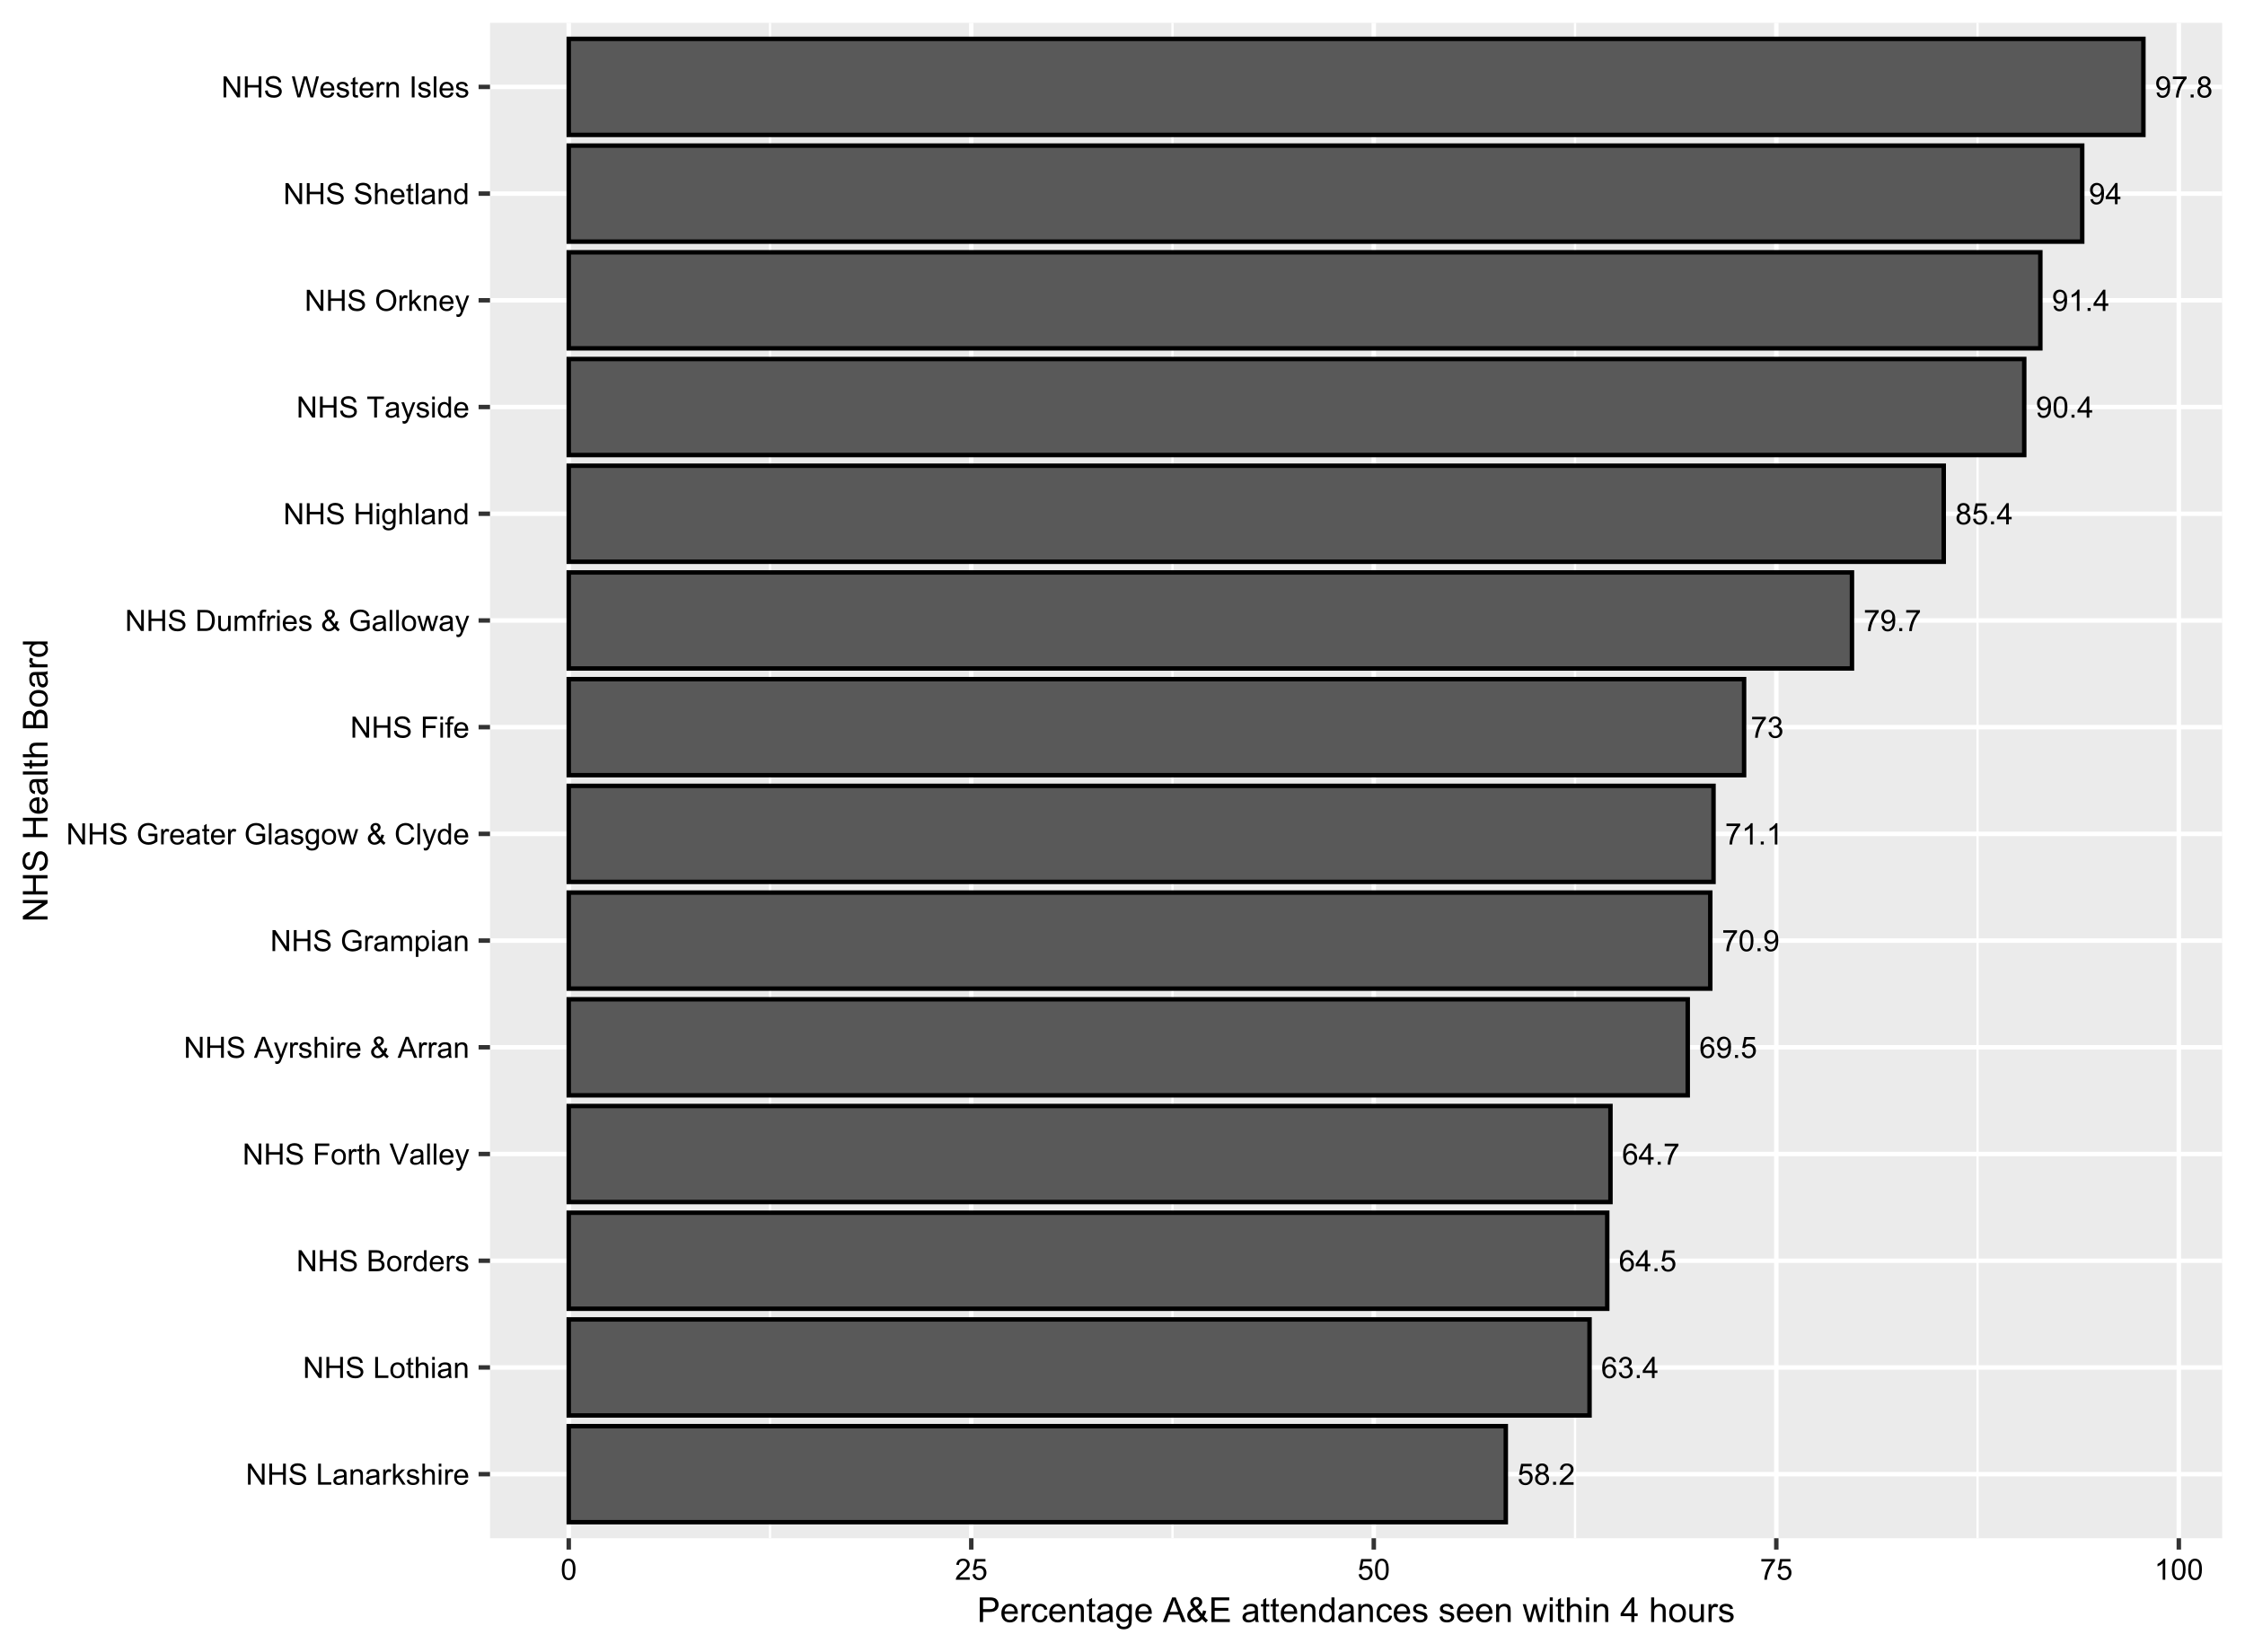 <?xml version="1.0" encoding="UTF-8"?>
<svg xmlns="http://www.w3.org/2000/svg" xmlns:xlink="http://www.w3.org/1999/xlink" width="538pt" height="396pt" viewBox="0 0 538 396" version="1.1">
<defs>
<g>
<symbol overflow="visible" id="glyph0-0">
<path style="stroke:none;" d="M 0.891 0 L 0.891 -4.445 L 4.445 -4.445 L 4.445 0 Z M 1 -0.109 L 4.336 -0.109 L 4.336 -4.336 L 1 -4.336 Z M 1 -0.109 "/>
</symbol>
<symbol overflow="visible" id="glyph0-1">
<path style="stroke:none;" d="M 3.539 -3.844 L 2.918 -3.797 C 2.863 -4.039 2.781 -4.215 2.68 -4.332 C 2.508 -4.504 2.301 -4.594 2.055 -4.598 C 1.855 -4.594 1.68 -4.539 1.531 -4.434 C 1.332 -4.285 1.18 -4.074 1.066 -3.801 C 0.949 -3.523 0.891 -3.133 0.891 -2.625 C 1.039 -2.852 1.223 -3.02 1.441 -3.137 C 1.66 -3.246 1.887 -3.305 2.125 -3.305 C 2.539 -3.305 2.895 -3.148 3.188 -2.844 C 3.48 -2.531 3.625 -2.137 3.629 -1.652 C 3.625 -1.332 3.559 -1.035 3.422 -0.762 C 3.281 -0.488 3.09 -0.277 2.852 -0.133 C 2.609 0.012 2.336 0.082 2.035 0.086 C 1.512 0.082 1.086 -0.105 0.758 -0.488 C 0.426 -0.867 0.262 -1.5 0.266 -2.383 C 0.262 -3.363 0.445 -4.078 0.812 -4.527 C 1.129 -4.914 1.555 -5.109 2.094 -5.113 C 2.492 -5.109 2.82 -4.996 3.078 -4.773 C 3.328 -4.547 3.484 -4.238 3.539 -3.844 Z M 0.988 -1.648 C 0.984 -1.43 1.031 -1.227 1.125 -1.031 C 1.215 -0.832 1.34 -0.68 1.508 -0.578 C 1.668 -0.473 1.84 -0.422 2.023 -0.426 C 2.285 -0.422 2.516 -0.527 2.707 -0.746 C 2.895 -0.957 2.988 -1.246 2.992 -1.613 C 2.988 -1.965 2.895 -2.242 2.711 -2.445 C 2.52 -2.645 2.281 -2.746 2 -2.75 C 1.715 -2.746 1.477 -2.645 1.281 -2.445 C 1.082 -2.242 0.984 -1.977 0.988 -1.648 Z M 0.988 -1.648 "/>
</symbol>
<symbol overflow="visible" id="glyph0-2">
<path style="stroke:none;" d="M 0.391 -1.176 L 0.988 -1.234 C 1.039 -0.949 1.137 -0.742 1.281 -0.617 C 1.422 -0.484 1.605 -0.422 1.832 -0.426 C 2.023 -0.422 2.191 -0.465 2.336 -0.559 C 2.48 -0.645 2.602 -0.762 2.695 -0.91 C 2.789 -1.055 2.867 -1.254 2.93 -1.508 C 2.992 -1.754 3.023 -2.012 3.023 -2.273 C 3.023 -2.297 3.02 -2.336 3.02 -2.398 C 2.891 -2.195 2.719 -2.035 2.504 -1.91 C 2.285 -1.785 2.051 -1.723 1.801 -1.727 C 1.379 -1.723 1.023 -1.875 0.734 -2.184 C 0.438 -2.488 0.293 -2.891 0.297 -3.395 C 0.293 -3.906 0.445 -4.324 0.75 -4.641 C 1.055 -4.953 1.434 -5.109 1.895 -5.113 C 2.223 -5.109 2.527 -5.02 2.805 -4.844 C 3.074 -4.664 3.281 -4.41 3.43 -4.082 C 3.57 -3.75 3.645 -3.273 3.645 -2.648 C 3.645 -2 3.57 -1.48 3.43 -1.094 C 3.285 -0.707 3.078 -0.414 2.801 -0.215 C 2.52 -0.016 2.191 0.082 1.82 0.086 C 1.418 0.082 1.094 -0.027 0.844 -0.246 C 0.59 -0.465 0.438 -0.773 0.391 -1.176 Z M 2.949 -3.426 C 2.945 -3.781 2.852 -4.066 2.66 -4.277 C 2.469 -4.488 2.238 -4.594 1.973 -4.594 C 1.691 -4.594 1.449 -4.48 1.246 -4.254 C 1.039 -4.027 0.938 -3.73 0.938 -3.371 C 0.938 -3.043 1.035 -2.781 1.23 -2.582 C 1.426 -2.375 1.668 -2.273 1.957 -2.277 C 2.246 -2.273 2.48 -2.375 2.668 -2.582 C 2.852 -2.781 2.945 -3.062 2.949 -3.426 Z M 2.949 -3.426 "/>
</symbol>
<symbol overflow="visible" id="glyph0-3">
<path style="stroke:none;" d="M 0.645 0 L 0.645 -0.711 L 1.359 -0.711 L 1.359 0 Z M 0.645 0 "/>
</symbol>
<symbol overflow="visible" id="glyph0-4">
<path style="stroke:none;" d="M 0.297 -1.332 L 0.953 -1.391 C 0.996 -1.066 1.109 -0.828 1.289 -0.668 C 1.465 -0.504 1.676 -0.422 1.93 -0.426 C 2.227 -0.422 2.484 -0.535 2.695 -0.766 C 2.902 -0.992 3.004 -1.293 3.008 -1.672 C 3.004 -2.023 2.906 -2.305 2.707 -2.516 C 2.504 -2.719 2.242 -2.824 1.922 -2.824 C 1.719 -2.824 1.535 -2.777 1.375 -2.688 C 1.211 -2.594 1.082 -2.477 0.992 -2.332 L 0.406 -2.406 L 0.898 -5.023 L 3.43 -5.023 L 3.43 -4.426 L 1.398 -4.426 L 1.125 -3.055 C 1.43 -3.266 1.75 -3.375 2.086 -3.375 C 2.531 -3.375 2.906 -3.219 3.211 -2.914 C 3.516 -2.602 3.668 -2.207 3.672 -1.727 C 3.668 -1.262 3.535 -0.863 3.27 -0.531 C 2.941 -0.121 2.492 0.082 1.93 0.086 C 1.465 0.082 1.09 -0.043 0.797 -0.301 C 0.504 -0.559 0.336 -0.902 0.297 -1.332 Z M 0.297 -1.332 "/>
</symbol>
<symbol overflow="visible" id="glyph0-5">
<path style="stroke:none;" d="M 2.301 0 L 2.301 -1.219 L 0.09 -1.219 L 0.09 -1.793 L 2.414 -5.09 L 2.926 -5.09 L 2.926 -1.793 L 3.613 -1.793 L 3.613 -1.219 L 2.926 -1.219 L 2.926 0 Z M 2.301 -1.793 L 2.301 -4.09 L 0.703 -1.793 Z M 2.301 -1.793 "/>
</symbol>
<symbol overflow="visible" id="glyph0-6">
<path style="stroke:none;" d="M 0.336 -4.426 L 0.336 -5.027 L 3.633 -5.027 L 3.633 -4.539 C 3.309 -4.191 2.984 -3.734 2.668 -3.164 C 2.348 -2.59 2.102 -2 1.93 -1.398 C 1.801 -0.973 1.723 -0.508 1.691 0 L 1.051 0 C 1.051 -0.398 1.129 -0.883 1.285 -1.453 C 1.434 -2.02 1.652 -2.566 1.934 -3.094 C 2.215 -3.617 2.512 -4.059 2.832 -4.426 Z M 0.336 -4.426 "/>
</symbol>
<symbol overflow="visible" id="glyph0-7">
<path style="stroke:none;" d="M 0.297 -1.344 L 0.926 -1.426 C 0.996 -1.066 1.117 -0.812 1.289 -0.66 C 1.461 -0.5 1.672 -0.422 1.922 -0.426 C 2.215 -0.422 2.461 -0.523 2.664 -0.73 C 2.863 -0.934 2.965 -1.188 2.969 -1.488 C 2.965 -1.777 2.871 -2.012 2.688 -2.199 C 2.496 -2.383 2.258 -2.477 1.973 -2.48 C 1.852 -2.477 1.703 -2.453 1.531 -2.41 L 1.602 -2.961 C 1.641 -2.953 1.676 -2.953 1.703 -2.953 C 1.965 -2.953 2.203 -3.02 2.422 -3.16 C 2.633 -3.293 2.742 -3.508 2.742 -3.805 C 2.742 -4.031 2.664 -4.223 2.508 -4.371 C 2.352 -4.52 2.148 -4.594 1.906 -4.598 C 1.66 -4.594 1.457 -4.516 1.297 -4.367 C 1.133 -4.211 1.031 -3.984 0.988 -3.68 L 0.359 -3.793 C 0.434 -4.207 0.609 -4.531 0.883 -4.766 C 1.152 -4.992 1.488 -5.109 1.895 -5.113 C 2.168 -5.109 2.426 -5.051 2.66 -4.934 C 2.895 -4.812 3.07 -4.648 3.195 -4.445 C 3.316 -4.238 3.379 -4.02 3.383 -3.789 C 3.379 -3.566 3.32 -3.367 3.203 -3.188 C 3.082 -3.008 2.906 -2.863 2.68 -2.758 C 2.977 -2.684 3.211 -2.539 3.383 -2.324 C 3.547 -2.102 3.633 -1.828 3.633 -1.504 C 3.633 -1.055 3.469 -0.676 3.145 -0.371 C 2.82 -0.062 2.41 0.086 1.918 0.09 C 1.465 0.086 1.094 -0.043 0.801 -0.309 C 0.504 -0.57 0.336 -0.914 0.297 -1.344 Z M 0.297 -1.344 "/>
</symbol>
<symbol overflow="visible" id="glyph0-8">
<path style="stroke:none;" d="M 0.297 -2.512 C 0.293 -3.109 0.355 -3.594 0.48 -3.965 C 0.605 -4.328 0.789 -4.609 1.031 -4.812 C 1.273 -5.008 1.582 -5.109 1.957 -5.113 C 2.23 -5.109 2.469 -5.055 2.676 -4.945 C 2.879 -4.836 3.047 -4.676 3.184 -4.469 C 3.316 -4.262 3.422 -4.012 3.5 -3.715 C 3.574 -3.418 3.613 -3.016 3.617 -2.512 C 3.613 -1.91 3.551 -1.426 3.43 -1.062 C 3.305 -0.695 3.121 -0.414 2.879 -0.215 C 2.633 -0.016 2.328 0.082 1.957 0.086 C 1.465 0.082 1.078 -0.09 0.801 -0.441 C 0.461 -0.863 0.293 -1.555 0.297 -2.512 Z M 0.938 -2.512 C 0.938 -1.672 1.035 -1.113 1.23 -0.84 C 1.426 -0.559 1.668 -0.422 1.957 -0.426 C 2.242 -0.422 2.48 -0.562 2.68 -0.844 C 2.871 -1.121 2.969 -1.676 2.973 -2.512 C 2.969 -3.348 2.871 -3.902 2.68 -4.18 C 2.48 -4.453 2.238 -4.594 1.949 -4.594 C 1.66 -4.594 1.43 -4.473 1.262 -4.23 C 1.043 -3.918 0.938 -3.344 0.938 -2.512 Z M 0.938 -2.512 "/>
</symbol>
<symbol overflow="visible" id="glyph0-9">
<path style="stroke:none;" d="M 2.648 0 L 2.023 0 L 2.023 -3.984 C 1.871 -3.84 1.676 -3.695 1.434 -3.551 C 1.188 -3.406 0.969 -3.297 0.773 -3.23 L 0.773 -3.836 C 1.125 -3.996 1.43 -4.195 1.691 -4.43 C 1.949 -4.664 2.133 -4.891 2.246 -5.113 L 2.648 -5.113 Z M 2.648 0 "/>
</symbol>
<symbol overflow="visible" id="glyph0-10">
<path style="stroke:none;" d="M 1.258 -2.762 C 0.996 -2.852 0.805 -2.988 0.68 -3.164 C 0.555 -3.34 0.492 -3.551 0.492 -3.801 C 0.492 -4.168 0.625 -4.48 0.891 -4.734 C 1.156 -4.984 1.512 -5.109 1.957 -5.113 C 2.398 -5.109 2.754 -4.98 3.027 -4.727 C 3.297 -4.465 3.434 -4.148 3.434 -3.781 C 3.434 -3.543 3.371 -3.34 3.246 -3.164 C 3.121 -2.988 2.934 -2.852 2.684 -2.762 C 2.996 -2.656 3.234 -2.492 3.398 -2.266 C 3.562 -2.035 3.645 -1.766 3.645 -1.457 C 3.645 -1.016 3.488 -0.648 3.18 -0.355 C 2.871 -0.062 2.465 0.082 1.965 0.086 C 1.457 0.082 1.055 -0.062 0.75 -0.359 C 0.441 -0.652 0.285 -1.023 0.289 -1.473 C 0.285 -1.801 0.371 -2.078 0.539 -2.305 C 0.707 -2.523 0.945 -2.676 1.258 -2.762 Z M 1.133 -3.82 C 1.129 -3.578 1.207 -3.379 1.363 -3.23 C 1.516 -3.074 1.719 -3 1.969 -3 C 2.211 -3 2.406 -3.074 2.562 -3.227 C 2.711 -3.379 2.789 -3.566 2.793 -3.785 C 2.789 -4.012 2.711 -4.203 2.555 -4.363 C 2.395 -4.516 2.195 -4.594 1.961 -4.598 C 1.723 -4.594 1.523 -4.516 1.367 -4.367 C 1.207 -4.211 1.129 -4.031 1.133 -3.82 Z M 0.93 -1.469 C 0.926 -1.289 0.969 -1.117 1.055 -0.953 C 1.141 -0.785 1.266 -0.656 1.434 -0.562 C 1.598 -0.469 1.777 -0.422 1.973 -0.426 C 2.27 -0.422 2.516 -0.52 2.711 -0.715 C 2.902 -0.906 3 -1.148 3.004 -1.449 C 3 -1.746 2.898 -1.996 2.703 -2.195 C 2.5 -2.391 2.25 -2.488 1.953 -2.492 C 1.656 -2.488 1.414 -2.391 1.219 -2.199 C 1.023 -2 0.926 -1.758 0.93 -1.469 Z M 0.93 -1.469 "/>
</symbol>
<symbol overflow="visible" id="glyph0-11">
<path style="stroke:none;" d="M 3.582 -0.602 L 3.582 0 L 0.215 0 C 0.207 -0.148 0.23 -0.293 0.289 -0.434 C 0.371 -0.66 0.508 -0.883 0.699 -1.109 C 0.887 -1.328 1.16 -1.586 1.52 -1.883 C 2.066 -2.332 2.441 -2.691 2.637 -2.961 C 2.832 -3.223 2.93 -3.473 2.93 -3.711 C 2.93 -3.957 2.84 -4.168 2.664 -4.34 C 2.484 -4.508 2.254 -4.594 1.973 -4.594 C 1.668 -4.594 1.426 -4.504 1.25 -4.324 C 1.066 -4.145 0.977 -3.895 0.977 -3.574 L 0.332 -3.641 C 0.375 -4.117 0.539 -4.484 0.828 -4.734 C 1.113 -4.984 1.5 -5.109 1.988 -5.113 C 2.473 -5.109 2.859 -4.973 3.145 -4.707 C 3.43 -4.434 3.574 -4.098 3.574 -3.699 C 3.574 -3.492 3.531 -3.293 3.449 -3.098 C 3.363 -2.898 3.223 -2.691 3.031 -2.477 C 2.836 -2.254 2.516 -1.957 2.07 -1.582 C 1.691 -1.266 1.453 -1.051 1.348 -0.938 C 1.238 -0.824 1.148 -0.711 1.082 -0.602 Z M 3.582 -0.602 "/>
</symbol>
<symbol overflow="visible" id="glyph1-0">
<path style="stroke:none;" d="M 0.879 0 L 0.879 -4.398 L 4.398 -4.398 L 4.398 0 Z M 0.988 -0.109 L 4.289 -0.109 L 4.289 -4.289 L 0.988 -4.289 Z M 0.988 -0.109 "/>
</symbol>
<symbol overflow="visible" id="glyph1-1">
<path style="stroke:none;" d="M 0.535 0 L 0.535 -5.039 L 1.219 -5.039 L 3.867 -1.082 L 3.867 -5.039 L 4.508 -5.039 L 4.508 0 L 3.824 0 L 1.176 -3.961 L 1.176 0 Z M 0.535 0 "/>
</symbol>
<symbol overflow="visible" id="glyph1-2">
<path style="stroke:none;" d="M 0.562 0 L 0.562 -5.039 L 1.23 -5.039 L 1.23 -2.969 L 3.852 -2.969 L 3.852 -5.039 L 4.516 -5.039 L 4.516 0 L 3.852 0 L 3.852 -2.375 L 1.23 -2.375 L 1.23 0 Z M 0.562 0 "/>
</symbol>
<symbol overflow="visible" id="glyph1-3">
<path style="stroke:none;" d="M 0.316 -1.617 L 0.945 -1.676 C 0.969 -1.422 1.039 -1.215 1.152 -1.055 C 1.258 -0.891 1.426 -0.758 1.66 -0.66 C 1.887 -0.559 2.145 -0.508 2.434 -0.512 C 2.684 -0.508 2.91 -0.547 3.105 -0.625 C 3.301 -0.699 3.445 -0.801 3.539 -0.934 C 3.633 -1.062 3.68 -1.207 3.684 -1.367 C 3.68 -1.523 3.633 -1.664 3.547 -1.781 C 3.453 -1.898 3.305 -1.996 3.094 -2.078 C 2.957 -2.129 2.656 -2.211 2.195 -2.324 C 1.73 -2.434 1.406 -2.539 1.223 -2.641 C 0.98 -2.762 0.801 -2.918 0.684 -3.109 C 0.562 -3.293 0.504 -3.504 0.508 -3.738 C 0.504 -3.988 0.574 -4.223 0.723 -4.449 C 0.863 -4.668 1.074 -4.836 1.355 -4.953 C 1.629 -5.062 1.938 -5.121 2.281 -5.125 C 2.652 -5.121 2.984 -5.062 3.27 -4.945 C 3.555 -4.824 3.773 -4.645 3.93 -4.414 C 4.082 -4.176 4.164 -3.914 4.176 -3.621 L 3.539 -3.57 C 3.5 -3.887 3.383 -4.129 3.188 -4.293 C 2.988 -4.453 2.695 -4.535 2.309 -4.539 C 1.902 -4.535 1.605 -4.461 1.426 -4.316 C 1.238 -4.164 1.148 -3.984 1.152 -3.781 C 1.148 -3.594 1.215 -3.445 1.348 -3.336 C 1.473 -3.215 1.805 -3.098 2.352 -2.977 C 2.891 -2.852 3.266 -2.742 3.469 -2.652 C 3.762 -2.516 3.977 -2.344 4.117 -2.137 C 4.254 -1.93 4.324 -1.691 4.328 -1.422 C 4.324 -1.152 4.246 -0.898 4.098 -0.664 C 3.941 -0.422 3.723 -0.238 3.434 -0.109 C 3.145 0.02 2.82 0.082 2.465 0.086 C 2.008 0.082 1.625 0.02 1.316 -0.113 C 1.008 -0.242 0.766 -0.441 0.59 -0.711 C 0.414 -0.977 0.324 -1.281 0.316 -1.617 Z M 0.316 -1.617 "/>
</symbol>
<symbol overflow="visible" id="glyph1-4">
<path style="stroke:none;" d=""/>
</symbol>
<symbol overflow="visible" id="glyph1-5">
<path style="stroke:none;" d="M 0.516 0 L 0.516 -5.039 L 1.184 -5.039 L 1.184 -0.594 L 3.664 -0.594 L 3.664 0 Z M 0.516 0 "/>
</symbol>
<symbol overflow="visible" id="glyph1-6">
<path style="stroke:none;" d="M 2.848 -0.449 C 2.617 -0.25 2.395 -0.113 2.184 -0.035 C 1.969 0.043 1.742 0.082 1.504 0.082 C 1.102 0.082 0.793 -0.016 0.578 -0.211 C 0.359 -0.406 0.25 -0.656 0.254 -0.961 C 0.25 -1.141 0.293 -1.305 0.375 -1.453 C 0.457 -1.602 0.562 -1.719 0.695 -1.809 C 0.824 -1.895 0.973 -1.961 1.141 -2.012 C 1.262 -2.039 1.445 -2.07 1.691 -2.105 C 2.188 -2.16 2.555 -2.23 2.793 -2.316 C 2.793 -2.398 2.793 -2.453 2.797 -2.477 C 2.793 -2.727 2.734 -2.906 2.621 -3.012 C 2.461 -3.152 2.227 -3.223 1.918 -3.223 C 1.621 -3.223 1.406 -3.168 1.273 -3.066 C 1.133 -2.961 1.031 -2.781 0.965 -2.527 L 0.359 -2.609 C 0.414 -2.863 0.508 -3.074 0.633 -3.234 C 0.758 -3.395 0.938 -3.516 1.176 -3.605 C 1.414 -3.688 1.691 -3.73 2.008 -3.734 C 2.316 -3.73 2.57 -3.695 2.766 -3.621 C 2.961 -3.547 3.102 -3.453 3.195 -3.344 C 3.285 -3.23 3.352 -3.09 3.391 -2.926 C 3.41 -2.816 3.422 -2.629 3.422 -2.355 L 3.422 -1.531 C 3.422 -0.953 3.434 -0.59 3.461 -0.438 C 3.484 -0.285 3.535 -0.141 3.617 0 L 2.969 0 C 2.902 -0.125 2.863 -0.273 2.848 -0.449 Z M 2.793 -1.832 C 2.566 -1.738 2.23 -1.66 1.785 -1.598 C 1.527 -1.559 1.348 -1.516 1.242 -1.473 C 1.137 -1.426 1.055 -1.359 1 -1.273 C 0.941 -1.18 0.914 -1.082 0.914 -0.98 C 0.914 -0.809 0.977 -0.672 1.102 -0.566 C 1.227 -0.453 1.406 -0.398 1.648 -0.402 C 1.883 -0.398 2.098 -0.449 2.285 -0.559 C 2.469 -0.66 2.605 -0.805 2.695 -0.988 C 2.758 -1.125 2.789 -1.332 2.793 -1.605 Z M 2.793 -1.832 "/>
</symbol>
<symbol overflow="visible" id="glyph1-7">
<path style="stroke:none;" d="M 0.465 0 L 0.465 -3.652 L 1.02 -3.652 L 1.02 -3.133 C 1.285 -3.531 1.672 -3.73 2.184 -3.734 C 2.398 -3.73 2.602 -3.691 2.789 -3.613 C 2.973 -3.531 3.109 -3.426 3.203 -3.301 C 3.293 -3.168 3.355 -3.02 3.395 -2.848 C 3.414 -2.73 3.426 -2.527 3.43 -2.246 L 3.43 0 L 2.812 0 L 2.812 -2.219 C 2.812 -2.469 2.785 -2.656 2.738 -2.785 C 2.688 -2.906 2.605 -3.008 2.484 -3.082 C 2.359 -3.156 2.215 -3.191 2.051 -3.195 C 1.785 -3.191 1.555 -3.109 1.367 -2.945 C 1.172 -2.777 1.078 -2.461 1.082 -1.992 L 1.082 0 Z M 0.465 0 "/>
</symbol>
<symbol overflow="visible" id="glyph1-8">
<path style="stroke:none;" d="M 0.457 0 L 0.457 -3.652 L 1.016 -3.652 L 1.016 -3.098 C 1.152 -3.352 1.285 -3.523 1.406 -3.609 C 1.527 -3.691 1.66 -3.73 1.805 -3.734 C 2.012 -3.73 2.223 -3.664 2.441 -3.535 L 2.227 -2.961 C 2.074 -3.047 1.922 -3.094 1.773 -3.094 C 1.637 -3.094 1.516 -3.051 1.406 -2.973 C 1.297 -2.887 1.219 -2.773 1.18 -2.633 C 1.105 -2.41 1.07 -2.172 1.074 -1.91 L 1.074 0 Z M 0.457 0 "/>
</symbol>
<symbol overflow="visible" id="glyph1-9">
<path style="stroke:none;" d="M 0.469 0 L 0.469 -5.039 L 1.086 -5.039 L 1.086 -2.164 L 2.551 -3.652 L 3.352 -3.652 L 1.957 -2.297 L 3.492 0 L 2.73 0 L 1.523 -1.867 L 1.086 -1.445 L 1.086 0 Z M 0.469 0 "/>
</symbol>
<symbol overflow="visible" id="glyph1-10">
<path style="stroke:none;" d="M 0.215 -1.09 L 0.828 -1.188 C 0.859 -0.938 0.957 -0.75 1.113 -0.621 C 1.27 -0.488 1.488 -0.422 1.773 -0.426 C 2.055 -0.422 2.266 -0.48 2.406 -0.598 C 2.543 -0.715 2.613 -0.852 2.613 -1.008 C 2.613 -1.148 2.551 -1.258 2.43 -1.336 C 2.344 -1.391 2.133 -1.461 1.797 -1.547 C 1.34 -1.66 1.023 -1.758 0.852 -1.844 C 0.672 -1.926 0.539 -2.043 0.453 -2.191 C 0.359 -2.34 0.316 -2.5 0.32 -2.68 C 0.316 -2.84 0.352 -2.992 0.43 -3.133 C 0.5 -3.27 0.602 -3.387 0.734 -3.48 C 0.828 -3.551 0.961 -3.609 1.129 -3.66 C 1.293 -3.707 1.473 -3.73 1.664 -3.734 C 1.949 -3.73 2.199 -3.691 2.418 -3.609 C 2.633 -3.523 2.793 -3.41 2.895 -3.273 C 2.996 -3.129 3.066 -2.941 3.109 -2.707 L 2.508 -2.625 C 2.477 -2.812 2.395 -2.957 2.266 -3.062 C 2.133 -3.168 1.945 -3.223 1.707 -3.223 C 1.418 -3.223 1.215 -3.176 1.098 -3.082 C 0.973 -2.988 0.914 -2.879 0.918 -2.754 C 0.914 -2.672 0.938 -2.598 0.992 -2.535 C 1.039 -2.469 1.121 -2.414 1.23 -2.371 C 1.293 -2.344 1.473 -2.293 1.777 -2.215 C 2.211 -2.098 2.516 -2 2.691 -1.926 C 2.863 -1.852 3 -1.742 3.102 -1.602 C 3.195 -1.457 3.246 -1.281 3.25 -1.074 C 3.246 -0.863 3.184 -0.668 3.066 -0.488 C 2.941 -0.301 2.77 -0.16 2.547 -0.066 C 2.316 0.035 2.059 0.082 1.777 0.082 C 1.301 0.082 0.941 -0.016 0.691 -0.211 C 0.441 -0.406 0.281 -0.699 0.215 -1.09 Z M 0.215 -1.09 "/>
</symbol>
<symbol overflow="visible" id="glyph1-11">
<path style="stroke:none;" d="M 0.465 0 L 0.465 -5.039 L 1.082 -5.039 L 1.082 -3.23 C 1.367 -3.562 1.73 -3.73 2.176 -3.734 C 2.441 -3.73 2.676 -3.68 2.879 -3.574 C 3.074 -3.465 3.219 -3.316 3.309 -3.133 C 3.391 -2.941 3.434 -2.668 3.438 -2.312 L 3.438 0 L 2.82 0 L 2.82 -2.312 C 2.816 -2.621 2.75 -2.848 2.617 -2.988 C 2.48 -3.129 2.289 -3.199 2.047 -3.199 C 1.859 -3.199 1.688 -3.148 1.531 -3.055 C 1.367 -2.957 1.254 -2.828 1.184 -2.668 C 1.113 -2.504 1.078 -2.281 1.082 -1.996 L 1.082 0 Z M 0.465 0 "/>
</symbol>
<symbol overflow="visible" id="glyph1-12">
<path style="stroke:none;" d="M 0.469 -4.328 L 0.469 -5.039 L 1.086 -5.039 L 1.086 -4.328 Z M 0.469 0 L 0.469 -3.652 L 1.086 -3.652 L 1.086 0 Z M 0.469 0 "/>
</symbol>
<symbol overflow="visible" id="glyph1-13">
<path style="stroke:none;" d="M 2.965 -1.176 L 3.602 -1.098 C 3.5 -0.719 3.312 -0.43 3.043 -0.227 C 2.766 -0.02 2.418 0.082 1.996 0.082 C 1.461 0.082 1.039 -0.082 0.727 -0.41 C 0.414 -0.738 0.258 -1.199 0.258 -1.793 C 0.258 -2.406 0.414 -2.883 0.73 -3.223 C 1.047 -3.562 1.457 -3.73 1.961 -3.734 C 2.449 -3.73 2.848 -3.566 3.16 -3.234 C 3.465 -2.898 3.621 -2.43 3.625 -1.832 C 3.621 -1.793 3.621 -1.738 3.621 -1.668 L 0.898 -1.668 C 0.914 -1.266 1.027 -0.957 1.234 -0.746 C 1.438 -0.527 1.691 -0.422 2 -0.426 C 2.223 -0.422 2.418 -0.48 2.578 -0.605 C 2.738 -0.723 2.867 -0.914 2.965 -1.176 Z M 0.93 -2.176 L 2.969 -2.176 C 2.941 -2.48 2.863 -2.711 2.734 -2.867 C 2.535 -3.102 2.281 -3.223 1.969 -3.223 C 1.684 -3.223 1.441 -3.125 1.25 -2.938 C 1.055 -2.742 0.949 -2.488 0.93 -2.176 Z M 0.93 -2.176 "/>
</symbol>
<symbol overflow="visible" id="glyph1-14">
<path style="stroke:none;" d="M 0.234 -1.824 C 0.234 -2.496 0.422 -3 0.797 -3.328 C 1.109 -3.598 1.492 -3.73 1.945 -3.734 C 2.445 -3.73 2.855 -3.566 3.176 -3.238 C 3.492 -2.906 3.648 -2.453 3.652 -1.875 C 3.648 -1.406 3.578 -1.035 3.441 -0.766 C 3.297 -0.496 3.094 -0.289 2.824 -0.141 C 2.555 0.008 2.262 0.082 1.945 0.082 C 1.434 0.082 1.02 -0.082 0.707 -0.41 C 0.391 -0.738 0.234 -1.207 0.234 -1.824 Z M 0.871 -1.824 C 0.867 -1.355 0.969 -1.008 1.176 -0.773 C 1.375 -0.539 1.633 -0.422 1.945 -0.426 C 2.25 -0.422 2.504 -0.539 2.711 -0.777 C 2.914 -1.008 3.016 -1.363 3.02 -1.848 C 3.016 -2.293 2.914 -2.637 2.711 -2.871 C 2.504 -3.105 2.25 -3.223 1.945 -3.223 C 1.633 -3.223 1.375 -3.105 1.176 -2.875 C 0.969 -2.641 0.867 -2.289 0.871 -1.824 Z M 0.871 -1.824 "/>
</symbol>
<symbol overflow="visible" id="glyph1-15">
<path style="stroke:none;" d="M 1.816 -0.555 L 1.906 -0.008 C 1.727 0.031 1.57 0.047 1.438 0.047 C 1.211 0.047 1.039 0.012 0.914 -0.059 C 0.789 -0.129 0.699 -0.219 0.652 -0.336 C 0.598 -0.449 0.574 -0.695 0.578 -1.07 L 0.578 -3.168 L 0.125 -3.168 L 0.125 -3.652 L 0.578 -3.652 L 0.578 -4.555 L 1.191 -4.926 L 1.191 -3.652 L 1.816 -3.652 L 1.816 -3.168 L 1.191 -3.168 L 1.191 -1.035 C 1.188 -0.855 1.199 -0.742 1.223 -0.691 C 1.242 -0.641 1.277 -0.602 1.332 -0.574 C 1.379 -0.543 1.449 -0.527 1.543 -0.531 C 1.609 -0.527 1.703 -0.535 1.816 -0.555 Z M 1.816 -0.555 "/>
</symbol>
<symbol overflow="visible" id="glyph1-16">
<path style="stroke:none;" d="M 0.516 0 L 0.516 -5.039 L 2.406 -5.039 C 2.789 -5.039 3.098 -4.988 3.332 -4.887 C 3.562 -4.785 3.746 -4.625 3.879 -4.414 C 4.012 -4.199 4.078 -3.98 4.078 -3.75 C 4.078 -3.531 4.02 -3.328 3.902 -3.141 C 3.785 -2.949 3.605 -2.793 3.371 -2.68 C 3.672 -2.586 3.906 -2.434 4.074 -2.223 C 4.234 -2.004 4.316 -1.75 4.32 -1.461 C 4.316 -1.219 4.27 -1 4.172 -0.801 C 4.07 -0.598 3.945 -0.441 3.801 -0.332 C 3.652 -0.219 3.469 -0.137 3.25 -0.082 C 3.027 -0.027 2.758 0 2.438 0 Z M 1.184 -2.922 L 2.273 -2.922 C 2.566 -2.918 2.777 -2.938 2.906 -2.98 C 3.078 -3.027 3.207 -3.109 3.293 -3.23 C 3.379 -3.344 3.422 -3.492 3.422 -3.672 C 3.422 -3.836 3.379 -3.984 3.301 -4.113 C 3.215 -4.238 3.102 -4.324 2.957 -4.375 C 2.805 -4.418 2.551 -4.441 2.191 -4.445 L 1.184 -4.445 Z M 1.184 -0.594 L 2.438 -0.594 C 2.652 -0.59 2.801 -0.598 2.891 -0.617 C 3.039 -0.641 3.168 -0.688 3.273 -0.754 C 3.375 -0.816 3.461 -0.91 3.527 -1.035 C 3.594 -1.156 3.625 -1.297 3.629 -1.461 C 3.625 -1.645 3.578 -1.809 3.484 -1.949 C 3.387 -2.086 3.254 -2.184 3.082 -2.242 C 2.91 -2.297 2.664 -2.324 2.348 -2.328 L 1.184 -2.328 Z M 1.184 -0.594 "/>
</symbol>
<symbol overflow="visible" id="glyph1-17">
<path style="stroke:none;" d="M 2.832 0 L 2.832 -0.461 C 2.598 -0.098 2.258 0.082 1.812 0.082 C 1.516 0.082 1.25 0.004 1.008 -0.156 C 0.766 -0.316 0.574 -0.539 0.441 -0.828 C 0.305 -1.113 0.238 -1.445 0.242 -1.82 C 0.238 -2.184 0.301 -2.516 0.422 -2.812 C 0.543 -3.109 0.723 -3.336 0.969 -3.496 C 1.207 -3.652 1.48 -3.73 1.785 -3.734 C 2 -3.73 2.195 -3.684 2.371 -3.594 C 2.539 -3.496 2.68 -3.375 2.793 -3.23 L 2.793 -5.039 L 3.406 -5.039 L 3.406 0 Z M 0.875 -1.82 C 0.871 -1.352 0.973 -1.004 1.172 -0.773 C 1.367 -0.539 1.598 -0.422 1.871 -0.426 C 2.137 -0.422 2.367 -0.531 2.559 -0.758 C 2.746 -0.977 2.84 -1.316 2.844 -1.77 C 2.84 -2.27 2.746 -2.637 2.555 -2.871 C 2.359 -3.105 2.121 -3.223 1.844 -3.223 C 1.566 -3.223 1.336 -3.109 1.152 -2.883 C 0.965 -2.656 0.871 -2.301 0.875 -1.82 Z M 0.875 -1.82 "/>
</symbol>
<symbol overflow="visible" id="glyph1-18">
<path style="stroke:none;" d="M 0.578 0 L 0.578 -5.039 L 3.977 -5.039 L 3.977 -4.445 L 1.246 -4.445 L 1.246 -2.883 L 3.609 -2.883 L 3.609 -2.289 L 1.246 -2.289 L 1.246 0 Z M 0.578 0 "/>
</symbol>
<symbol overflow="visible" id="glyph1-19">
<path style="stroke:none;" d="M 1.984 0 L 0.031 -5.039 L 0.754 -5.039 L 2.062 -1.379 C 2.164 -1.082 2.25 -0.809 2.328 -0.555 C 2.402 -0.824 2.492 -1.098 2.598 -1.379 L 3.961 -5.039 L 4.641 -5.039 L 2.668 0 Z M 1.984 0 "/>
</symbol>
<symbol overflow="visible" id="glyph1-20">
<path style="stroke:none;" d="M 0.449 0 L 0.449 -5.039 L 1.07 -5.039 L 1.07 0 Z M 0.449 0 "/>
</symbol>
<symbol overflow="visible" id="glyph1-21">
<path style="stroke:none;" d="M 0.438 1.406 L 0.367 0.824 C 0.5 0.859 0.617 0.879 0.723 0.879 C 0.855 0.879 0.965 0.855 1.051 0.809 C 1.129 0.762 1.199 0.695 1.254 0.617 C 1.293 0.555 1.355 0.402 1.445 0.156 C 1.453 0.121 1.473 0.07 1.5 0.008 L 0.113 -3.652 L 0.781 -3.652 L 1.539 -1.535 C 1.637 -1.266 1.727 -0.984 1.805 -0.691 C 1.875 -0.973 1.957 -1.25 2.059 -1.523 L 2.84 -3.652 L 3.457 -3.652 L 2.07 0.062 C 1.918 0.461 1.805 0.738 1.723 0.891 C 1.613 1.094 1.484 1.242 1.344 1.336 C 1.199 1.43 1.031 1.477 0.836 1.48 C 0.715 1.477 0.582 1.453 0.438 1.406 Z M 0.438 1.406 "/>
</symbol>
<symbol overflow="visible" id="glyph1-22">
<path style="stroke:none;" d="M -0.012 0 L 1.926 -5.039 L 2.645 -5.039 L 4.707 0 L 3.945 0 L 3.359 -1.527 L 1.25 -1.527 L 0.699 0 Z M 1.445 -2.07 L 3.152 -2.07 L 2.625 -3.465 C 2.465 -3.887 2.344 -4.238 2.27 -4.512 C 2.199 -4.184 2.109 -3.859 1.996 -3.547 Z M 1.445 -2.07 "/>
</symbol>
<symbol overflow="visible" id="glyph1-23">
<path style="stroke:none;" d="M 3.344 -0.594 C 3.137 -0.363 2.914 -0.195 2.676 -0.082 C 2.434 0.027 2.176 0.082 1.898 0.086 C 1.383 0.082 0.973 -0.09 0.672 -0.438 C 0.422 -0.719 0.297 -1.035 0.301 -1.391 C 0.297 -1.695 0.398 -1.977 0.602 -2.23 C 0.801 -2.48 1.102 -2.703 1.504 -2.895 C 1.273 -3.152 1.121 -3.363 1.047 -3.527 C 0.969 -3.691 0.93 -3.848 0.934 -4 C 0.93 -4.301 1.051 -4.562 1.289 -4.789 C 1.527 -5.008 1.824 -5.121 2.188 -5.125 C 2.527 -5.121 2.809 -5.016 3.031 -4.809 C 3.246 -4.594 3.355 -4.34 3.359 -4.051 C 3.355 -3.566 3.039 -3.156 2.406 -2.82 L 3.309 -1.672 C 3.41 -1.867 3.492 -2.102 3.551 -2.371 L 4.195 -2.234 C 4.082 -1.789 3.93 -1.43 3.746 -1.148 C 3.973 -0.84 4.238 -0.582 4.535 -0.375 L 4.117 0.117 C 3.863 -0.043 3.605 -0.277 3.344 -0.594 Z M 2.086 -3.223 C 2.352 -3.379 2.523 -3.516 2.605 -3.637 C 2.684 -3.754 2.723 -3.887 2.727 -4.031 C 2.723 -4.203 2.668 -4.344 2.562 -4.453 C 2.449 -4.562 2.316 -4.617 2.156 -4.617 C 1.988 -4.617 1.848 -4.562 1.738 -4.453 C 1.625 -4.344 1.57 -4.211 1.57 -4.059 C 1.57 -3.977 1.59 -3.895 1.629 -3.812 C 1.668 -3.723 1.727 -3.633 1.812 -3.539 Z M 2.957 -1.082 L 1.82 -2.488 C 1.484 -2.289 1.258 -2.105 1.145 -1.934 C 1.023 -1.762 0.965 -1.59 0.969 -1.426 C 0.965 -1.219 1.047 -1.008 1.211 -0.789 C 1.371 -0.566 1.602 -0.457 1.906 -0.461 C 2.086 -0.457 2.277 -0.516 2.48 -0.633 C 2.676 -0.75 2.836 -0.898 2.957 -1.082 Z M 2.957 -1.082 "/>
</symbol>
<symbol overflow="visible" id="glyph1-24">
<path style="stroke:none;" d="M 2.902 -1.977 L 2.902 -2.566 L 5.035 -2.57 L 5.035 -0.703 C 4.703 -0.438 4.367 -0.238 4.02 -0.109 C 3.672 0.02 3.312 0.082 2.949 0.086 C 2.449 0.082 2 -0.02 1.598 -0.23 C 1.191 -0.441 0.887 -0.75 0.684 -1.152 C 0.477 -1.551 0.375 -2 0.375 -2.496 C 0.375 -2.984 0.477 -3.441 0.68 -3.867 C 0.883 -4.293 1.176 -4.609 1.566 -4.816 C 1.949 -5.02 2.395 -5.121 2.898 -5.125 C 3.262 -5.121 3.59 -5.062 3.887 -4.945 C 4.176 -4.828 4.406 -4.664 4.578 -4.453 C 4.742 -4.242 4.871 -3.965 4.961 -3.629 L 4.359 -3.465 C 4.281 -3.719 4.188 -3.922 4.078 -4.07 C 3.965 -4.215 3.801 -4.332 3.594 -4.422 C 3.383 -4.508 3.152 -4.551 2.902 -4.555 C 2.594 -4.551 2.332 -4.504 2.109 -4.414 C 1.887 -4.32 1.707 -4.199 1.57 -4.051 C 1.434 -3.895 1.328 -3.73 1.254 -3.551 C 1.125 -3.238 1.059 -2.898 1.062 -2.535 C 1.059 -2.086 1.137 -1.711 1.293 -1.41 C 1.445 -1.105 1.672 -0.879 1.969 -0.734 C 2.266 -0.586 2.578 -0.516 2.91 -0.516 C 3.195 -0.516 3.477 -0.57 3.754 -0.68 C 4.027 -0.789 4.238 -0.906 4.383 -1.039 L 4.383 -1.977 Z M 2.902 -1.977 "/>
</symbol>
<symbol overflow="visible" id="glyph1-25">
<path style="stroke:none;" d="M 0.465 0 L 0.465 -3.652 L 1.016 -3.652 L 1.016 -3.137 C 1.125 -3.312 1.277 -3.457 1.473 -3.57 C 1.66 -3.676 1.879 -3.73 2.125 -3.734 C 2.395 -3.73 2.617 -3.676 2.789 -3.562 C 2.961 -3.449 3.082 -3.293 3.156 -3.094 C 3.441 -3.52 3.816 -3.73 4.281 -3.734 C 4.645 -3.73 4.922 -3.633 5.117 -3.434 C 5.309 -3.23 5.406 -2.922 5.41 -2.508 L 5.41 0 L 4.797 0 L 4.797 -2.301 C 4.793 -2.547 4.773 -2.723 4.734 -2.832 C 4.695 -2.938 4.621 -3.027 4.516 -3.094 C 4.41 -3.16 4.285 -3.191 4.145 -3.195 C 3.887 -3.191 3.676 -3.105 3.504 -2.938 C 3.332 -2.766 3.246 -2.496 3.25 -2.121 L 3.25 0 L 2.633 0 L 2.633 -2.371 C 2.629 -2.645 2.578 -2.852 2.48 -2.988 C 2.379 -3.125 2.215 -3.191 1.988 -3.195 C 1.809 -3.191 1.648 -3.148 1.504 -3.059 C 1.352 -2.965 1.242 -2.828 1.18 -2.656 C 1.109 -2.477 1.078 -2.223 1.082 -1.895 L 1.082 0 Z M 0.465 0 "/>
</symbol>
<symbol overflow="visible" id="glyph1-26">
<path style="stroke:none;" d="M 0.465 1.398 L 0.465 -3.652 L 1.027 -3.652 L 1.027 -3.176 C 1.156 -3.359 1.309 -3.496 1.477 -3.594 C 1.645 -3.684 1.848 -3.73 2.086 -3.734 C 2.398 -3.73 2.672 -3.652 2.91 -3.492 C 3.148 -3.328 3.328 -3.102 3.449 -2.812 C 3.57 -2.52 3.633 -2.199 3.633 -1.852 C 3.633 -1.477 3.562 -1.141 3.43 -0.844 C 3.293 -0.543 3.102 -0.312 2.848 -0.156 C 2.59 0.004 2.32 0.082 2.043 0.082 C 1.836 0.082 1.652 0.039 1.488 -0.047 C 1.324 -0.133 1.188 -0.242 1.082 -0.379 L 1.082 1.398 Z M 1.023 -1.805 C 1.02 -1.336 1.113 -0.988 1.309 -0.762 C 1.496 -0.535 1.727 -0.422 2 -0.426 C 2.273 -0.422 2.512 -0.539 2.707 -0.773 C 2.902 -1.008 3 -1.367 3 -1.855 C 3 -2.32 2.902 -2.668 2.711 -2.902 C 2.52 -3.129 2.293 -3.246 2.027 -3.25 C 1.762 -3.246 1.527 -3.121 1.328 -2.879 C 1.121 -2.629 1.02 -2.273 1.023 -1.805 Z M 1.023 -1.805 "/>
</symbol>
<symbol overflow="visible" id="glyph1-27">
<path style="stroke:none;" d="M 0.352 0.301 L 0.953 0.391 C 0.973 0.574 1.043 0.711 1.16 0.797 C 1.312 0.91 1.52 0.965 1.789 0.969 C 2.07 0.965 2.293 0.91 2.453 0.797 C 2.605 0.68 2.711 0.52 2.77 0.316 C 2.801 0.191 2.816 -0.07 2.816 -0.477 C 2.543 -0.156 2.207 0 1.805 0 C 1.301 0 0.91 -0.18 0.637 -0.543 C 0.359 -0.902 0.223 -1.336 0.227 -1.848 C 0.223 -2.191 0.285 -2.512 0.414 -2.809 C 0.539 -3.098 0.723 -3.328 0.965 -3.492 C 1.203 -3.652 1.484 -3.73 1.809 -3.734 C 2.234 -3.73 2.59 -3.559 2.875 -3.211 L 2.875 -3.652 L 3.445 -3.652 L 3.445 -0.496 C 3.445 0.074 3.387 0.477 3.27 0.715 C 3.152 0.949 2.969 1.133 2.719 1.273 C 2.469 1.406 2.16 1.477 1.793 1.48 C 1.355 1.477 1.004 1.379 0.738 1.188 C 0.469 0.988 0.34 0.691 0.352 0.301 Z M 0.863 -1.891 C 0.859 -1.41 0.957 -1.059 1.148 -0.84 C 1.336 -0.617 1.574 -0.508 1.863 -0.512 C 2.145 -0.508 2.383 -0.617 2.578 -0.84 C 2.77 -1.055 2.863 -1.398 2.867 -1.871 C 2.863 -2.312 2.766 -2.648 2.57 -2.879 C 2.371 -3.105 2.133 -3.223 1.852 -3.223 C 1.578 -3.223 1.344 -3.109 1.152 -2.887 C 0.957 -2.66 0.859 -2.328 0.863 -1.891 Z M 0.863 -1.891 "/>
</symbol>
<symbol overflow="visible" id="glyph1-28">
<path style="stroke:none;" d="M 1.137 0 L 0.02 -3.652 L 0.66 -3.652 L 1.242 -1.543 L 1.457 -0.758 C 1.465 -0.793 1.527 -1.047 1.648 -1.512 L 2.227 -3.652 L 2.863 -3.652 L 3.41 -1.531 L 3.594 -0.836 L 3.801 -1.539 L 4.426 -3.652 L 5.027 -3.652 L 3.887 0 L 3.246 0 L 2.664 -2.188 L 2.523 -2.809 L 1.785 0 Z M 1.137 0 "/>
</symbol>
<symbol overflow="visible" id="glyph1-29">
<path style="stroke:none;" d="M 4.141 -1.766 L 4.805 -1.598 C 4.664 -1.047 4.41 -0.629 4.051 -0.344 C 3.684 -0.059 3.242 0.082 2.719 0.086 C 2.176 0.082 1.734 -0.027 1.395 -0.246 C 1.051 -0.465 0.789 -0.785 0.617 -1.207 C 0.438 -1.625 0.352 -2.074 0.352 -2.559 C 0.352 -3.078 0.449 -3.535 0.652 -3.93 C 0.848 -4.316 1.133 -4.613 1.508 -4.82 C 1.875 -5.02 2.285 -5.121 2.73 -5.125 C 3.23 -5.121 3.652 -4.992 4 -4.738 C 4.34 -4.48 4.578 -4.121 4.719 -3.656 L 4.062 -3.504 C 3.941 -3.871 3.773 -4.137 3.555 -4.305 C 3.332 -4.469 3.051 -4.551 2.715 -4.555 C 2.324 -4.551 2 -4.457 1.742 -4.273 C 1.48 -4.086 1.301 -3.84 1.195 -3.527 C 1.09 -3.215 1.035 -2.891 1.039 -2.562 C 1.035 -2.129 1.098 -1.754 1.227 -1.438 C 1.348 -1.117 1.543 -0.879 1.809 -0.723 C 2.07 -0.559 2.355 -0.48 2.664 -0.484 C 3.035 -0.48 3.352 -0.59 3.609 -0.809 C 3.867 -1.023 4.043 -1.34 4.141 -1.766 Z M 4.141 -1.766 "/>
</symbol>
<symbol overflow="visible" id="glyph1-30">
<path style="stroke:none;" d="M 0.613 0 L 0.613 -3.168 L 0.066 -3.168 L 0.066 -3.652 L 0.613 -3.652 L 0.613 -4.039 C 0.609 -4.281 0.629 -4.465 0.676 -4.586 C 0.73 -4.746 0.836 -4.875 0.992 -4.977 C 1.141 -5.07 1.352 -5.121 1.621 -5.125 C 1.793 -5.121 1.984 -5.102 2.199 -5.062 L 2.105 -4.523 C 1.973 -4.547 1.852 -4.559 1.742 -4.559 C 1.551 -4.559 1.418 -4.516 1.344 -4.438 C 1.262 -4.352 1.223 -4.203 1.227 -3.988 L 1.227 -3.652 L 1.938 -3.652 L 1.938 -3.168 L 1.227 -3.168 L 1.227 0 Z M 0.613 0 "/>
</symbol>
<symbol overflow="visible" id="glyph1-31">
<path style="stroke:none;" d="M 0.543 0 L 0.543 -5.039 L 2.277 -5.039 C 2.668 -5.039 2.969 -5.016 3.176 -4.969 C 3.465 -4.898 3.711 -4.777 3.914 -4.605 C 4.18 -4.379 4.379 -4.09 4.512 -3.746 C 4.645 -3.395 4.711 -2.996 4.711 -2.547 C 4.711 -2.16 4.664 -1.82 4.574 -1.527 C 4.484 -1.23 4.371 -0.984 4.23 -0.793 C 4.09 -0.598 3.938 -0.445 3.773 -0.336 C 3.605 -0.223 3.402 -0.141 3.172 -0.086 C 2.934 -0.027 2.664 0 2.363 0 Z M 1.211 -0.594 L 2.285 -0.594 C 2.617 -0.59 2.875 -0.621 3.066 -0.688 C 3.254 -0.746 3.406 -0.836 3.52 -0.949 C 3.676 -1.105 3.801 -1.316 3.891 -1.586 C 3.977 -1.852 4.02 -2.176 4.023 -2.559 C 4.02 -3.082 3.934 -3.484 3.762 -3.77 C 3.59 -4.051 3.379 -4.242 3.133 -4.34 C 2.949 -4.406 2.66 -4.441 2.27 -4.445 L 1.211 -4.445 Z M 1.211 -0.594 "/>
</symbol>
<symbol overflow="visible" id="glyph1-32">
<path style="stroke:none;" d="M 2.855 0 L 2.855 -0.535 C 2.566 -0.121 2.184 0.082 1.699 0.082 C 1.48 0.082 1.277 0.043 1.094 -0.039 C 0.906 -0.121 0.77 -0.227 0.68 -0.352 C 0.586 -0.477 0.52 -0.629 0.488 -0.812 C 0.457 -0.93 0.445 -1.121 0.449 -1.391 L 0.449 -3.652 L 1.07 -3.652 L 1.07 -1.625 C 1.066 -1.297 1.078 -1.082 1.105 -0.973 C 1.141 -0.809 1.223 -0.68 1.352 -0.59 C 1.477 -0.492 1.633 -0.445 1.82 -0.449 C 2.004 -0.445 2.18 -0.492 2.344 -0.59 C 2.508 -0.684 2.621 -0.812 2.691 -0.98 C 2.754 -1.141 2.789 -1.379 2.793 -1.695 L 2.793 -3.652 L 3.41 -3.652 L 3.41 0 Z M 2.855 0 "/>
</symbol>
<symbol overflow="visible" id="glyph1-33">
<path style="stroke:none;" d="M 1.824 0 L 1.824 -4.445 L 0.164 -4.445 L 0.164 -5.039 L 4.16 -5.039 L 4.16 -4.445 L 2.492 -4.445 L 2.492 0 Z M 1.824 0 "/>
</symbol>
<symbol overflow="visible" id="glyph1-34">
<path style="stroke:none;" d="M 0.34 -2.453 C 0.34 -3.289 0.562 -3.945 1.012 -4.418 C 1.461 -4.891 2.043 -5.125 2.754 -5.129 C 3.219 -5.125 3.637 -5.016 4.012 -4.793 C 4.383 -4.57 4.668 -4.258 4.863 -3.863 C 5.059 -3.465 5.156 -3.016 5.16 -2.512 C 5.156 -2 5.051 -1.543 4.848 -1.141 C 4.637 -0.734 4.348 -0.43 3.973 -0.223 C 3.594 -0.02 3.184 0.082 2.75 0.086 C 2.273 0.082 1.852 -0.031 1.477 -0.258 C 1.102 -0.484 0.816 -0.797 0.629 -1.195 C 0.434 -1.59 0.34 -2.008 0.34 -2.453 Z M 1.027 -2.445 C 1.023 -1.832 1.188 -1.355 1.516 -1.008 C 1.84 -0.656 2.25 -0.48 2.746 -0.484 C 3.246 -0.48 3.66 -0.656 3.984 -1.012 C 4.309 -1.363 4.469 -1.863 4.473 -2.516 C 4.469 -2.922 4.398 -3.281 4.262 -3.59 C 4.121 -3.895 3.918 -4.133 3.652 -4.301 C 3.383 -4.469 3.086 -4.551 2.758 -4.555 C 2.281 -4.551 1.875 -4.391 1.535 -4.066 C 1.195 -3.742 1.023 -3.199 1.027 -2.445 Z M 1.027 -2.445 "/>
</symbol>
<symbol overflow="visible" id="glyph1-35">
<path style="stroke:none;" d="M 1.422 0 L 0.086 -5.039 L 0.77 -5.039 L 1.535 -1.734 C 1.617 -1.391 1.688 -1.047 1.75 -0.703 C 1.875 -1.242 1.949 -1.551 1.977 -1.637 L 2.938 -5.039 L 3.738 -5.039 L 4.461 -2.488 C 4.641 -1.852 4.773 -1.258 4.855 -0.703 C 4.914 -1.023 4.996 -1.387 5.105 -1.801 L 5.895 -5.039 L 6.566 -5.039 L 5.184 0 L 4.539 0 L 3.48 -3.84 C 3.387 -4.156 3.332 -4.355 3.32 -4.43 C 3.266 -4.195 3.215 -3.996 3.172 -3.84 L 2.105 0 Z M 1.422 0 "/>
</symbol>
<symbol overflow="visible" id="glyph1-36">
<path style="stroke:none;" d="M 0.656 0 L 0.656 -5.039 L 1.324 -5.039 L 1.324 0 Z M 0.656 0 "/>
</symbol>
<symbol overflow="visible" id="glyph1-37">
<path style="stroke:none;" d="M 0.293 -2.484 C 0.293 -3.078 0.352 -3.555 0.477 -3.922 C 0.594 -4.281 0.777 -4.562 1.023 -4.762 C 1.262 -4.957 1.566 -5.055 1.934 -5.059 C 2.203 -5.055 2.438 -5 2.645 -4.895 C 2.848 -4.785 3.02 -4.629 3.152 -4.426 C 3.285 -4.215 3.387 -3.965 3.465 -3.676 C 3.535 -3.379 3.574 -2.984 3.578 -2.484 C 3.574 -1.891 3.512 -1.41 3.395 -1.051 C 3.27 -0.684 3.09 -0.406 2.852 -0.211 C 2.605 -0.016 2.301 0.082 1.934 0.086 C 1.449 0.082 1.066 -0.09 0.789 -0.438 C 0.457 -0.855 0.293 -1.539 0.293 -2.484 Z M 0.93 -2.484 C 0.926 -1.656 1.023 -1.105 1.219 -0.832 C 1.41 -0.559 1.648 -0.422 1.934 -0.422 C 2.219 -0.422 2.457 -0.559 2.652 -0.832 C 2.844 -1.105 2.941 -1.656 2.941 -2.484 C 2.941 -3.312 2.844 -3.863 2.652 -4.137 C 2.457 -4.41 2.215 -4.547 1.93 -4.547 C 1.641 -4.547 1.414 -4.426 1.246 -4.188 C 1.031 -3.879 0.926 -3.312 0.93 -2.484 Z M 0.93 -2.484 "/>
</symbol>
<symbol overflow="visible" id="glyph1-38">
<path style="stroke:none;" d="M 3.543 -0.594 L 3.543 0 L 0.215 0 C 0.207 -0.148 0.23 -0.289 0.285 -0.43 C 0.367 -0.652 0.504 -0.875 0.691 -1.098 C 0.879 -1.316 1.148 -1.574 1.504 -1.863 C 2.047 -2.309 2.418 -2.664 2.613 -2.93 C 2.805 -3.191 2.898 -3.438 2.902 -3.676 C 2.898 -3.918 2.812 -4.125 2.637 -4.293 C 2.461 -4.461 2.23 -4.547 1.953 -4.547 C 1.648 -4.547 1.41 -4.457 1.234 -4.277 C 1.055 -4.098 0.965 -3.852 0.965 -3.539 L 0.328 -3.602 C 0.371 -4.074 0.535 -4.434 0.82 -4.684 C 1.102 -4.93 1.48 -5.055 1.965 -5.059 C 2.445 -5.055 2.828 -4.922 3.113 -4.656 C 3.395 -4.387 3.539 -4.055 3.539 -3.66 C 3.539 -3.457 3.496 -3.258 3.414 -3.066 C 3.328 -2.867 3.191 -2.664 3 -2.449 C 2.809 -2.234 2.488 -1.938 2.047 -1.562 C 1.672 -1.25 1.434 -1.039 1.332 -0.93 C 1.223 -0.816 1.137 -0.703 1.074 -0.594 Z M 3.543 -0.594 "/>
</symbol>
<symbol overflow="visible" id="glyph1-39">
<path style="stroke:none;" d="M 0.293 -1.32 L 0.941 -1.375 C 0.988 -1.059 1.102 -0.82 1.277 -0.66 C 1.449 -0.5 1.66 -0.422 1.91 -0.422 C 2.207 -0.422 2.457 -0.531 2.668 -0.758 C 2.871 -0.98 2.977 -1.281 2.977 -1.652 C 2.977 -2.004 2.875 -2.281 2.68 -2.488 C 2.477 -2.688 2.219 -2.789 1.902 -2.793 C 1.699 -2.789 1.52 -2.742 1.359 -2.656 C 1.199 -2.562 1.074 -2.445 0.984 -2.305 L 0.402 -2.383 L 0.891 -4.969 L 3.395 -4.969 L 3.395 -4.379 L 1.387 -4.379 L 1.113 -3.023 C 1.414 -3.234 1.73 -3.34 2.066 -3.34 C 2.504 -3.34 2.875 -3.188 3.18 -2.883 C 3.48 -2.578 3.633 -2.184 3.633 -1.707 C 3.633 -1.246 3.5 -0.855 3.234 -0.527 C 2.91 -0.121 2.469 0.082 1.91 0.086 C 1.449 0.082 1.074 -0.043 0.789 -0.297 C 0.496 -0.551 0.332 -0.891 0.293 -1.32 Z M 0.293 -1.32 "/>
</symbol>
<symbol overflow="visible" id="glyph1-40">
<path style="stroke:none;" d="M 0.332 -4.379 L 0.332 -4.973 L 3.594 -4.973 L 3.594 -4.492 C 3.27 -4.148 2.953 -3.695 2.641 -3.129 C 2.324 -2.562 2.082 -1.98 1.91 -1.387 C 1.785 -0.961 1.707 -0.5 1.676 0 L 1.039 0 C 1.039 -0.395 1.117 -0.871 1.27 -1.434 C 1.418 -1.992 1.633 -2.535 1.914 -3.059 C 2.191 -3.582 2.488 -4.02 2.801 -4.379 Z M 0.332 -4.379 "/>
</symbol>
<symbol overflow="visible" id="glyph1-41">
<path style="stroke:none;" d="M 2.621 0 L 2.004 0 L 2.004 -3.941 C 1.855 -3.797 1.66 -3.656 1.418 -3.516 C 1.176 -3.375 0.957 -3.266 0.766 -3.195 L 0.766 -3.797 C 1.109 -3.957 1.41 -4.152 1.672 -4.387 C 1.93 -4.617 2.113 -4.84 2.223 -5.059 L 2.621 -5.059 Z M 2.621 0 "/>
</symbol>
<symbol overflow="visible" id="glyph2-0">
<path style="stroke:none;" d="M 1.031 0 L 1.031 -5.156 L 5.156 -5.156 L 5.156 0 Z M 1.16 -0.129 L 5.027 -0.129 L 5.027 -5.027 L 1.16 -5.027 Z M 1.16 -0.129 "/>
</symbol>
<symbol overflow="visible" id="glyph2-1">
<path style="stroke:none;" d="M 0.637 0 L 0.637 -5.906 L 2.863 -5.906 C 3.254 -5.906 3.555 -5.887 3.762 -5.848 C 4.051 -5.801 4.293 -5.707 4.492 -5.574 C 4.684 -5.434 4.84 -5.246 4.965 -5.004 C 5.082 -4.758 5.145 -4.488 5.145 -4.199 C 5.145 -3.695 4.984 -3.27 4.664 -2.922 C 4.344 -2.574 3.766 -2.402 2.934 -2.402 L 1.418 -2.402 L 1.418 0 Z M 1.418 -3.098 L 2.945 -3.098 C 3.449 -3.094 3.809 -3.188 4.02 -3.379 C 4.23 -3.562 4.336 -3.828 4.34 -4.172 C 4.336 -4.418 4.273 -4.629 4.152 -4.805 C 4.023 -4.98 3.859 -5.098 3.656 -5.156 C 3.523 -5.188 3.281 -5.203 2.93 -5.207 L 1.418 -5.207 Z M 1.418 -3.098 "/>
</symbol>
<symbol overflow="visible" id="glyph2-2">
<path style="stroke:none;" d="M 3.473 -1.379 L 4.223 -1.285 C 4.102 -0.844 3.883 -0.504 3.562 -0.266 C 3.242 -0.023 2.832 0.094 2.34 0.098 C 1.711 0.094 1.215 -0.098 0.852 -0.48 C 0.48 -0.863 0.297 -1.402 0.301 -2.102 C 0.297 -2.82 0.484 -3.379 0.855 -3.777 C 1.227 -4.172 1.707 -4.371 2.301 -4.375 C 2.867 -4.371 3.332 -4.176 3.699 -3.789 C 4.059 -3.398 4.242 -2.852 4.246 -2.148 C 4.242 -2.102 4.242 -2.035 4.242 -1.953 L 1.051 -1.953 C 1.074 -1.48 1.207 -1.121 1.449 -0.875 C 1.684 -0.621 1.984 -0.496 2.344 -0.5 C 2.609 -0.496 2.836 -0.566 3.023 -0.707 C 3.211 -0.844 3.359 -1.066 3.473 -1.379 Z M 1.09 -2.551 L 3.48 -2.551 C 3.449 -2.906 3.355 -3.176 3.207 -3.359 C 2.973 -3.633 2.676 -3.773 2.309 -3.777 C 1.973 -3.773 1.691 -3.66 1.469 -3.441 C 1.238 -3.215 1.113 -2.918 1.09 -2.551 Z M 1.09 -2.551 "/>
</symbol>
<symbol overflow="visible" id="glyph2-3">
<path style="stroke:none;" d="M 0.535 0 L 0.535 -4.277 L 1.188 -4.277 L 1.188 -3.629 C 1.352 -3.93 1.504 -4.133 1.648 -4.23 C 1.785 -4.324 1.941 -4.371 2.113 -4.375 C 2.355 -4.371 2.605 -4.293 2.859 -4.141 L 2.609 -3.469 C 2.43 -3.57 2.254 -3.621 2.078 -3.625 C 1.918 -3.621 1.773 -3.574 1.648 -3.48 C 1.52 -3.387 1.434 -3.254 1.383 -3.086 C 1.301 -2.824 1.258 -2.543 1.262 -2.238 L 1.262 0 Z M 0.535 0 "/>
</symbol>
<symbol overflow="visible" id="glyph2-4">
<path style="stroke:none;" d="M 3.336 -1.566 L 4.047 -1.473 C 3.965 -0.98 3.766 -0.598 3.449 -0.32 C 3.125 -0.043 2.73 0.094 2.27 0.098 C 1.68 0.094 1.211 -0.094 0.855 -0.477 C 0.496 -0.855 0.316 -1.406 0.32 -2.121 C 0.316 -2.582 0.395 -2.984 0.551 -3.336 C 0.703 -3.68 0.934 -3.941 1.25 -4.113 C 1.559 -4.285 1.902 -4.371 2.273 -4.375 C 2.734 -4.371 3.113 -4.254 3.41 -4.02 C 3.707 -3.785 3.895 -3.449 3.98 -3.02 L 3.273 -2.914 C 3.207 -3.195 3.09 -3.41 2.918 -3.559 C 2.746 -3.699 2.539 -3.773 2.301 -3.777 C 1.934 -3.773 1.637 -3.641 1.41 -3.383 C 1.18 -3.117 1.066 -2.707 1.066 -2.145 C 1.066 -1.566 1.176 -1.148 1.395 -0.891 C 1.613 -0.629 1.902 -0.496 2.262 -0.5 C 2.543 -0.496 2.777 -0.586 2.973 -0.762 C 3.16 -0.934 3.281 -1.199 3.336 -1.566 Z M 3.336 -1.566 "/>
</symbol>
<symbol overflow="visible" id="glyph2-5">
<path style="stroke:none;" d="M 0.543 0 L 0.543 -4.277 L 1.195 -4.277 L 1.195 -3.668 C 1.508 -4.137 1.961 -4.371 2.559 -4.375 C 2.812 -4.371 3.051 -4.324 3.27 -4.234 C 3.484 -4.141 3.645 -4.02 3.754 -3.871 C 3.859 -3.719 3.934 -3.539 3.98 -3.336 C 4.004 -3.195 4.02 -2.961 4.02 -2.629 L 4.02 0 L 3.297 0 L 3.297 -2.602 C 3.293 -2.898 3.266 -3.117 3.211 -3.266 C 3.152 -3.406 3.051 -3.523 2.91 -3.613 C 2.766 -3.699 2.598 -3.742 2.406 -3.746 C 2.094 -3.742 1.828 -3.645 1.605 -3.449 C 1.379 -3.25 1.266 -2.879 1.27 -2.336 L 1.27 0 Z M 0.543 0 "/>
</symbol>
<symbol overflow="visible" id="glyph2-6">
<path style="stroke:none;" d="M 2.125 -0.648 L 2.23 -0.008 C 2.023 0.035 1.84 0.051 1.684 0.055 C 1.418 0.051 1.215 0.012 1.07 -0.07 C 0.926 -0.152 0.824 -0.262 0.766 -0.398 C 0.703 -0.531 0.672 -0.816 0.676 -1.254 L 0.676 -3.715 L 0.145 -3.715 L 0.145 -4.277 L 0.676 -4.277 L 0.676 -5.336 L 1.398 -5.773 L 1.398 -4.277 L 2.125 -4.277 L 2.125 -3.715 L 1.398 -3.715 L 1.398 -1.211 C 1.395 -1.004 1.406 -0.871 1.434 -0.812 C 1.457 -0.754 1.5 -0.707 1.559 -0.672 C 1.617 -0.637 1.699 -0.621 1.809 -0.621 C 1.887 -0.621 1.992 -0.629 2.125 -0.648 Z M 2.125 -0.648 "/>
</symbol>
<symbol overflow="visible" id="glyph2-7">
<path style="stroke:none;" d="M 3.336 -0.527 C 3.062 -0.297 2.805 -0.133 2.559 -0.043 C 2.309 0.051 2.043 0.094 1.762 0.098 C 1.289 0.094 0.926 -0.02 0.676 -0.246 C 0.418 -0.477 0.293 -0.77 0.297 -1.129 C 0.293 -1.336 0.34 -1.527 0.441 -1.699 C 0.535 -1.871 0.66 -2.008 0.816 -2.117 C 0.965 -2.219 1.141 -2.301 1.336 -2.355 C 1.477 -2.395 1.691 -2.43 1.98 -2.465 C 2.566 -2.531 2.996 -2.613 3.273 -2.715 C 3.273 -2.809 3.273 -2.875 3.277 -2.906 C 3.273 -3.199 3.207 -3.406 3.074 -3.527 C 2.887 -3.691 2.609 -3.773 2.246 -3.773 C 1.902 -3.773 1.652 -3.711 1.492 -3.594 C 1.328 -3.469 1.207 -3.258 1.133 -2.961 L 0.422 -3.059 C 0.484 -3.359 0.59 -3.602 0.738 -3.793 C 0.887 -3.977 1.098 -4.121 1.379 -4.223 C 1.656 -4.32 1.98 -4.371 2.352 -4.375 C 2.711 -4.371 3.008 -4.328 3.242 -4.246 C 3.469 -4.156 3.637 -4.047 3.746 -3.922 C 3.848 -3.789 3.926 -3.625 3.973 -3.43 C 3.996 -3.301 4.008 -3.078 4.008 -2.758 L 4.008 -1.793 C 4.008 -1.117 4.023 -0.688 4.055 -0.512 C 4.086 -0.332 4.145 -0.164 4.238 0 L 3.48 0 C 3.402 -0.148 3.352 -0.324 3.336 -0.527 Z M 3.273 -2.148 C 3.008 -2.035 2.613 -1.945 2.09 -1.875 C 1.789 -1.828 1.578 -1.777 1.457 -1.727 C 1.332 -1.672 1.238 -1.594 1.172 -1.492 C 1.102 -1.387 1.066 -1.273 1.07 -1.148 C 1.066 -0.953 1.141 -0.789 1.289 -0.664 C 1.438 -0.531 1.652 -0.469 1.934 -0.473 C 2.211 -0.469 2.457 -0.527 2.676 -0.652 C 2.891 -0.77 3.051 -0.938 3.156 -1.156 C 3.23 -1.316 3.27 -1.559 3.273 -1.883 Z M 3.273 -2.148 "/>
</symbol>
<symbol overflow="visible" id="glyph2-8">
<path style="stroke:none;" d="M 0.41 0.355 L 1.117 0.461 C 1.145 0.676 1.227 0.832 1.363 0.934 C 1.539 1.066 1.785 1.137 2.098 1.137 C 2.434 1.137 2.691 1.066 2.875 0.934 C 3.055 0.797 3.18 0.609 3.246 0.371 C 3.285 0.219 3.301 -0.086 3.301 -0.559 C 2.98 -0.184 2.586 0 2.113 0 C 1.523 0 1.07 -0.211 0.75 -0.637 C 0.426 -1.059 0.262 -1.566 0.266 -2.164 C 0.262 -2.57 0.336 -2.949 0.488 -3.293 C 0.633 -3.637 0.848 -3.902 1.129 -4.094 C 1.406 -4.277 1.734 -4.371 2.117 -4.375 C 2.617 -4.371 3.035 -4.168 3.367 -3.762 L 3.367 -4.277 L 4.035 -4.277 L 4.035 -0.578 C 4.031 0.086 3.965 0.555 3.832 0.836 C 3.695 1.113 3.48 1.332 3.188 1.492 C 2.891 1.652 2.527 1.734 2.102 1.734 C 1.59 1.734 1.176 1.617 0.863 1.391 C 0.547 1.156 0.398 0.812 0.41 0.355 Z M 1.012 -2.215 C 1.008 -1.652 1.117 -1.242 1.344 -0.988 C 1.562 -0.727 1.844 -0.598 2.184 -0.602 C 2.516 -0.598 2.793 -0.727 3.02 -0.984 C 3.242 -1.242 3.355 -1.645 3.359 -2.191 C 3.355 -2.715 3.242 -3.109 3.012 -3.375 C 2.777 -3.641 2.496 -3.773 2.172 -3.773 C 1.848 -3.773 1.574 -3.641 1.348 -3.379 C 1.121 -3.117 1.008 -2.73 1.012 -2.215 Z M 1.012 -2.215 "/>
</symbol>
<symbol overflow="visible" id="glyph2-9">
<path style="stroke:none;" d=""/>
</symbol>
<symbol overflow="visible" id="glyph2-10">
<path style="stroke:none;" d="M -0.012 0 L 2.258 -5.906 L 3.098 -5.906 L 5.516 0 L 4.625 0 L 3.938 -1.789 L 1.465 -1.789 L 0.816 0 Z M 1.691 -2.426 L 3.695 -2.426 L 3.078 -4.062 C 2.887 -4.555 2.75 -4.965 2.66 -5.285 C 2.582 -4.906 2.473 -4.527 2.34 -4.156 Z M 1.691 -2.426 "/>
</symbol>
<symbol overflow="visible" id="glyph2-11">
<path style="stroke:none;" d="M 3.918 -0.695 C 3.68 -0.426 3.418 -0.227 3.137 -0.098 C 2.852 0.035 2.547 0.098 2.223 0.102 C 1.613 0.098 1.137 -0.102 0.785 -0.512 C 0.496 -0.84 0.352 -1.215 0.355 -1.629 C 0.352 -1.992 0.469 -2.32 0.707 -2.617 C 0.938 -2.91 1.289 -3.168 1.762 -3.391 C 1.492 -3.695 1.312 -3.945 1.227 -4.137 C 1.133 -4.324 1.09 -4.508 1.094 -4.688 C 1.09 -5.039 1.23 -5.348 1.512 -5.613 C 1.789 -5.875 2.137 -6.004 2.562 -6.008 C 2.961 -6.004 3.293 -5.883 3.551 -5.637 C 3.809 -5.387 3.938 -5.09 3.938 -4.746 C 3.938 -4.184 3.562 -3.703 2.82 -3.309 L 3.879 -1.957 C 4 -2.191 4.094 -2.465 4.16 -2.781 L 4.914 -2.617 C 4.785 -2.098 4.609 -1.672 4.391 -1.344 C 4.656 -0.98 4.965 -0.68 5.312 -0.438 L 4.824 0.137 C 4.527 -0.051 4.227 -0.324 3.918 -0.695 Z M 2.445 -3.773 C 2.758 -3.957 2.961 -4.117 3.055 -4.262 C 3.145 -4.398 3.191 -4.555 3.195 -4.727 C 3.191 -4.926 3.129 -5.09 3.004 -5.219 C 2.875 -5.344 2.715 -5.406 2.527 -5.41 C 2.324 -5.406 2.16 -5.344 2.035 -5.219 C 1.902 -5.09 1.84 -4.938 1.84 -4.758 C 1.84 -4.664 1.863 -4.566 1.91 -4.469 C 1.957 -4.367 2.027 -4.262 2.121 -4.148 Z M 3.465 -1.27 L 2.137 -2.918 C 1.742 -2.684 1.477 -2.465 1.34 -2.266 C 1.203 -2.062 1.137 -1.863 1.137 -1.672 C 1.137 -1.43 1.23 -1.184 1.422 -0.926 C 1.609 -0.668 1.879 -0.539 2.23 -0.539 C 2.445 -0.539 2.672 -0.605 2.906 -0.742 C 3.137 -0.875 3.32 -1.051 3.465 -1.27 Z M 3.465 -1.27 "/>
</symbol>
<symbol overflow="visible" id="glyph2-12">
<path style="stroke:none;" d="M 0.652 0 L 0.652 -5.906 L 4.922 -5.906 L 4.922 -5.207 L 1.434 -5.207 L 1.434 -3.398 L 4.699 -3.398 L 4.699 -2.707 L 1.434 -2.707 L 1.434 -0.695 L 5.059 -0.695 L 5.059 0 Z M 0.652 0 "/>
</symbol>
<symbol overflow="visible" id="glyph2-13">
<path style="stroke:none;" d="M 3.32 0 L 3.32 -0.539 C 3.047 -0.117 2.648 0.094 2.121 0.098 C 1.777 0.094 1.461 0.004 1.18 -0.184 C 0.891 -0.371 0.672 -0.637 0.516 -0.973 C 0.359 -1.309 0.281 -1.695 0.281 -2.137 C 0.281 -2.562 0.352 -2.949 0.496 -3.297 C 0.637 -3.645 0.852 -3.91 1.137 -4.098 C 1.418 -4.277 1.734 -4.371 2.09 -4.375 C 2.344 -4.371 2.574 -4.316 2.777 -4.211 C 2.98 -4.098 3.145 -3.957 3.27 -3.785 L 3.27 -5.906 L 3.992 -5.906 L 3.992 0 Z M 1.027 -2.137 C 1.023 -1.586 1.141 -1.176 1.371 -0.906 C 1.602 -0.633 1.875 -0.496 2.191 -0.5 C 2.508 -0.496 2.777 -0.625 3 -0.887 C 3.219 -1.145 3.328 -1.543 3.332 -2.074 C 3.328 -2.66 3.215 -3.09 2.992 -3.363 C 2.766 -3.637 2.488 -3.773 2.16 -3.773 C 1.836 -3.773 1.566 -3.641 1.352 -3.379 C 1.133 -3.113 1.023 -2.699 1.027 -2.137 Z M 1.027 -2.137 "/>
</symbol>
<symbol overflow="visible" id="glyph2-14">
<path style="stroke:none;" d="M 0.254 -1.277 L 0.973 -1.391 C 1.012 -1.098 1.121 -0.879 1.305 -0.727 C 1.488 -0.574 1.746 -0.496 2.078 -0.5 C 2.41 -0.496 2.656 -0.566 2.82 -0.703 C 2.977 -0.836 3.059 -0.992 3.062 -1.18 C 3.059 -1.34 2.988 -1.469 2.848 -1.566 C 2.746 -1.629 2.496 -1.711 2.105 -1.812 C 1.57 -1.945 1.203 -2.062 1 -2.16 C 0.793 -2.258 0.637 -2.395 0.531 -2.566 C 0.426 -2.738 0.375 -2.93 0.375 -3.141 C 0.375 -3.332 0.418 -3.508 0.504 -3.672 C 0.59 -3.832 0.707 -3.969 0.863 -4.078 C 0.973 -4.16 1.129 -4.23 1.324 -4.289 C 1.52 -4.344 1.727 -4.371 1.949 -4.375 C 2.281 -4.371 2.574 -4.324 2.832 -4.23 C 3.082 -4.133 3.27 -4 3.395 -3.836 C 3.512 -3.668 3.598 -3.449 3.645 -3.176 L 2.938 -3.078 C 2.898 -3.293 2.805 -3.465 2.656 -3.59 C 2.5 -3.711 2.285 -3.773 2.004 -3.777 C 1.668 -3.773 1.43 -3.719 1.289 -3.613 C 1.145 -3.5 1.07 -3.371 1.074 -3.227 C 1.07 -3.129 1.102 -3.043 1.164 -2.973 C 1.223 -2.891 1.316 -2.828 1.441 -2.781 C 1.512 -2.75 1.723 -2.688 2.082 -2.594 C 2.59 -2.457 2.949 -2.344 3.156 -2.258 C 3.355 -2.164 3.516 -2.039 3.633 -1.875 C 3.75 -1.711 3.809 -1.504 3.809 -1.258 C 3.809 -1.012 3.734 -0.785 3.594 -0.574 C 3.449 -0.359 3.246 -0.191 2.984 -0.078 C 2.715 0.039 2.414 0.094 2.082 0.098 C 1.523 0.094 1.102 -0.02 0.812 -0.25 C 0.52 -0.48 0.332 -0.824 0.254 -1.277 Z M 0.254 -1.277 "/>
</symbol>
<symbol overflow="visible" id="glyph2-15">
<path style="stroke:none;" d="M 1.332 0 L 0.023 -4.277 L 0.773 -4.277 L 1.453 -1.809 L 1.707 -0.891 C 1.715 -0.934 1.789 -1.227 1.93 -1.773 L 2.609 -4.277 L 3.355 -4.277 L 3.996 -1.797 L 4.211 -0.98 L 4.457 -1.805 L 5.188 -4.277 L 5.895 -4.277 L 4.555 0 L 3.805 0 L 3.121 -2.562 L 2.957 -3.293 L 2.09 0 Z M 1.332 0 "/>
</symbol>
<symbol overflow="visible" id="glyph2-16">
<path style="stroke:none;" d="M 0.547 -5.07 L 0.547 -5.906 L 1.273 -5.906 L 1.273 -5.07 Z M 0.547 0 L 0.547 -4.277 L 1.273 -4.277 L 1.273 0 Z M 0.547 0 "/>
</symbol>
<symbol overflow="visible" id="glyph2-17">
<path style="stroke:none;" d="M 0.543 0 L 0.543 -5.906 L 1.27 -5.906 L 1.27 -3.785 C 1.605 -4.176 2.031 -4.371 2.551 -4.375 C 2.863 -4.371 3.141 -4.309 3.375 -4.188 C 3.609 -4.059 3.773 -3.887 3.875 -3.668 C 3.973 -3.449 4.023 -3.129 4.027 -2.711 L 4.027 0 L 3.305 0 L 3.305 -2.711 C 3.305 -3.07 3.223 -3.332 3.066 -3.5 C 2.906 -3.664 2.688 -3.75 2.402 -3.75 C 2.184 -3.75 1.98 -3.691 1.793 -3.582 C 1.605 -3.465 1.469 -3.316 1.391 -3.129 C 1.305 -2.938 1.266 -2.672 1.27 -2.34 L 1.27 0 Z M 0.543 0 "/>
</symbol>
<symbol overflow="visible" id="glyph2-18">
<path style="stroke:none;" d="M 2.668 0 L 2.668 -1.414 L 0.105 -1.414 L 0.105 -2.078 L 2.801 -5.906 L 3.391 -5.906 L 3.391 -2.078 L 4.188 -2.078 L 4.188 -1.414 L 3.391 -1.414 L 3.391 0 Z M 2.668 -2.078 L 2.668 -4.742 L 0.816 -2.078 Z M 2.668 -2.078 "/>
</symbol>
<symbol overflow="visible" id="glyph2-19">
<path style="stroke:none;" d="M 0.273 -2.141 C 0.27 -2.93 0.488 -3.516 0.934 -3.898 C 1.301 -4.211 1.75 -4.371 2.281 -4.375 C 2.867 -4.371 3.348 -4.18 3.723 -3.797 C 4.09 -3.41 4.277 -2.875 4.281 -2.199 C 4.277 -1.645 4.195 -1.211 4.031 -0.898 C 3.867 -0.578 3.625 -0.336 3.312 -0.164 C 2.992 0.008 2.648 0.094 2.281 0.098 C 1.68 0.094 1.195 -0.094 0.828 -0.477 C 0.453 -0.859 0.27 -1.414 0.273 -2.141 Z M 1.02 -2.141 C 1.02 -1.586 1.137 -1.176 1.375 -0.906 C 1.613 -0.633 1.914 -0.496 2.281 -0.5 C 2.637 -0.496 2.938 -0.633 3.176 -0.91 C 3.414 -1.18 3.531 -1.598 3.535 -2.164 C 3.531 -2.688 3.414 -3.09 3.176 -3.363 C 2.934 -3.637 2.633 -3.773 2.281 -3.773 C 1.914 -3.773 1.613 -3.637 1.375 -3.367 C 1.137 -3.094 1.02 -2.684 1.02 -2.141 Z M 1.02 -2.141 "/>
</symbol>
<symbol overflow="visible" id="glyph2-20">
<path style="stroke:none;" d="M 3.348 0 L 3.348 -0.629 C 3.012 -0.145 2.559 0.094 1.988 0.098 C 1.73 0.094 1.496 0.047 1.281 -0.047 C 1.059 -0.145 0.895 -0.266 0.793 -0.414 C 0.684 -0.559 0.609 -0.738 0.57 -0.949 C 0.539 -1.09 0.527 -1.316 0.527 -1.629 L 0.527 -4.277 L 1.254 -4.277 L 1.254 -1.906 C 1.254 -1.523 1.266 -1.27 1.297 -1.141 C 1.34 -0.949 1.438 -0.801 1.586 -0.691 C 1.73 -0.582 1.914 -0.527 2.137 -0.527 C 2.352 -0.527 2.555 -0.582 2.746 -0.695 C 2.938 -0.805 3.074 -0.957 3.152 -1.148 C 3.23 -1.34 3.27 -1.617 3.27 -1.984 L 3.27 -4.277 L 3.996 -4.277 L 3.996 0 Z M 3.348 0 "/>
</symbol>
<symbol overflow="visible" id="glyph3-0">
<path style="stroke:none;" d="M 0 -1.031 L -5.156 -1.031 L -5.156 -5.156 L 0 -5.156 Z M -0.129 -1.16 L -0.129 -5.027 L -5.027 -5.027 L -5.027 -1.16 Z M -0.129 -1.16 "/>
</symbol>
<symbol overflow="visible" id="glyph3-1">
<path style="stroke:none;" d="M 0 -0.629 L -5.906 -0.629 L -5.906 -1.43 L -1.27 -4.531 L -5.906 -4.531 L -5.906 -5.281 L 0 -5.281 L 0 -4.48 L -4.641 -1.379 L 0 -1.379 Z M 0 -0.629 "/>
</symbol>
<symbol overflow="visible" id="glyph3-2">
<path style="stroke:none;" d="M 0 -0.66 L -5.906 -0.66 L -5.906 -1.441 L -3.48 -1.441 L -3.48 -4.512 L -5.906 -4.512 L -5.906 -5.293 L 0 -5.293 L 0 -4.512 L -2.785 -4.512 L -2.785 -1.441 L 0 -1.441 Z M 0 -0.66 "/>
</symbol>
<symbol overflow="visible" id="glyph3-3">
<path style="stroke:none;" d="M -1.898 -0.371 L -1.961 -1.109 C -1.664 -1.141 -1.422 -1.223 -1.234 -1.352 C -1.043 -1.477 -0.891 -1.676 -0.773 -1.945 C -0.656 -2.211 -0.598 -2.512 -0.602 -2.852 C -0.598 -3.148 -0.641 -3.41 -0.734 -3.641 C -0.82 -3.867 -0.941 -4.039 -1.098 -4.152 C -1.246 -4.262 -1.414 -4.316 -1.602 -4.32 C -1.785 -4.316 -1.949 -4.262 -2.09 -4.156 C -2.227 -4.047 -2.344 -3.871 -2.438 -3.625 C -2.5 -3.465 -2.594 -3.113 -2.727 -2.574 C -2.852 -2.027 -2.977 -1.648 -3.094 -1.434 C -3.242 -1.148 -3.426 -0.938 -3.645 -0.805 C -3.863 -0.664 -4.105 -0.598 -4.379 -0.598 C -4.672 -0.598 -4.949 -0.68 -5.211 -0.852 C -5.469 -1.016 -5.668 -1.262 -5.805 -1.59 C -5.938 -1.91 -6.004 -2.273 -6.008 -2.676 C -6.004 -3.109 -5.934 -3.496 -5.793 -3.832 C -5.648 -4.168 -5.441 -4.426 -5.172 -4.605 C -4.895 -4.785 -4.586 -4.879 -4.242 -4.895 L -4.184 -4.145 C -4.559 -4.102 -4.84 -3.965 -5.031 -3.734 C -5.219 -3.5 -5.312 -3.16 -5.316 -2.707 C -5.312 -2.234 -5.227 -1.887 -5.055 -1.672 C -4.879 -1.453 -4.672 -1.348 -4.43 -1.348 C -4.219 -1.348 -4.043 -1.422 -3.906 -1.578 C -3.77 -1.727 -3.629 -2.121 -3.484 -2.758 C -3.34 -3.391 -3.215 -3.828 -3.109 -4.066 C -2.949 -4.41 -2.75 -4.66 -2.508 -4.824 C -2.266 -4.984 -1.984 -5.066 -1.668 -5.07 C -1.352 -5.066 -1.055 -4.977 -0.777 -4.801 C -0.5 -4.617 -0.285 -4.359 -0.129 -4.023 C 0.023 -3.684 0.098 -3.305 0.102 -2.887 C 0.098 -2.352 0.023 -1.902 -0.133 -1.543 C -0.285 -1.18 -0.52 -0.898 -0.836 -0.695 C -1.145 -0.488 -1.5 -0.379 -1.898 -0.371 Z M -1.898 -0.371 "/>
</symbol>
<symbol overflow="visible" id="glyph3-4">
<path style="stroke:none;" d=""/>
</symbol>
<symbol overflow="visible" id="glyph3-5">
<path style="stroke:none;" d="M -1.379 -3.473 L -1.285 -4.223 C -0.844 -4.102 -0.504 -3.883 -0.266 -3.562 C -0.023 -3.242 0.094 -2.832 0.098 -2.34 C 0.094 -1.711 -0.098 -1.215 -0.48 -0.852 C -0.863 -0.48 -1.402 -0.297 -2.102 -0.301 C -2.82 -0.297 -3.379 -0.484 -3.777 -0.855 C -4.172 -1.227 -4.371 -1.707 -4.375 -2.301 C -4.371 -2.871 -4.176 -3.34 -3.789 -3.703 C -3.398 -4.062 -2.852 -4.242 -2.148 -4.246 C -2.102 -4.242 -2.035 -4.242 -1.953 -4.242 L -1.953 -1.051 C -1.48 -1.074 -1.121 -1.207 -0.875 -1.449 C -0.621 -1.684 -0.496 -1.984 -0.5 -2.344 C -0.496 -2.609 -0.566 -2.836 -0.707 -3.023 C -0.844 -3.211 -1.066 -3.359 -1.379 -3.473 Z M -2.551 -1.09 L -2.551 -3.48 C -2.906 -3.449 -3.176 -3.355 -3.359 -3.207 C -3.633 -2.973 -3.773 -2.676 -3.777 -2.309 C -3.773 -1.973 -3.66 -1.691 -3.441 -1.469 C -3.215 -1.238 -2.918 -1.113 -2.551 -1.09 Z M -2.551 -1.09 "/>
</symbol>
<symbol overflow="visible" id="glyph3-6">
<path style="stroke:none;" d="M -0.527 -3.336 C -0.297 -3.062 -0.133 -2.805 -0.043 -2.559 C 0.051 -2.309 0.094 -2.043 0.098 -1.762 C 0.094 -1.289 -0.02 -0.926 -0.246 -0.676 C -0.477 -0.418 -0.77 -0.293 -1.129 -0.297 C -1.336 -0.293 -1.527 -0.34 -1.699 -0.441 C -1.871 -0.535 -2.008 -0.66 -2.117 -0.816 C -2.219 -0.965 -2.301 -1.141 -2.355 -1.336 C -2.395 -1.477 -2.43 -1.691 -2.465 -1.98 C -2.531 -2.566 -2.613 -2.996 -2.715 -3.273 C -2.809 -3.273 -2.875 -3.273 -2.906 -3.277 C -3.199 -3.273 -3.406 -3.207 -3.527 -3.074 C -3.691 -2.887 -3.773 -2.609 -3.773 -2.246 C -3.773 -1.902 -3.711 -1.652 -3.594 -1.492 C -3.469 -1.328 -3.258 -1.207 -2.961 -1.133 L -3.059 -0.422 C -3.359 -0.484 -3.602 -0.59 -3.793 -0.738 C -3.977 -0.887 -4.121 -1.098 -4.223 -1.379 C -4.32 -1.656 -4.371 -1.98 -4.375 -2.352 C -4.371 -2.715 -4.328 -3.012 -4.246 -3.242 C -4.156 -3.469 -4.047 -3.637 -3.922 -3.746 C -3.789 -3.848 -3.625 -3.926 -3.43 -3.973 C -3.301 -3.996 -3.078 -4.008 -2.758 -4.008 L -1.793 -4.008 C -1.117 -4.008 -0.688 -4.023 -0.512 -4.055 C -0.332 -4.086 -0.164 -4.145 0 -4.238 L 0 -3.48 C -0.148 -3.402 -0.324 -3.352 -0.527 -3.336 Z M -2.148 -3.273 C -2.035 -3.008 -1.945 -2.613 -1.875 -2.09 C -1.828 -1.789 -1.777 -1.578 -1.727 -1.457 C -1.672 -1.332 -1.594 -1.238 -1.492 -1.172 C -1.387 -1.102 -1.273 -1.066 -1.148 -1.07 C -0.953 -1.066 -0.789 -1.141 -0.664 -1.289 C -0.531 -1.438 -0.469 -1.652 -0.473 -1.934 C -0.469 -2.211 -0.527 -2.457 -0.652 -2.676 C -0.77 -2.891 -0.938 -3.051 -1.156 -3.156 C -1.316 -3.23 -1.559 -3.27 -1.883 -3.273 Z M -2.148 -3.273 "/>
</symbol>
<symbol overflow="visible" id="glyph3-7">
<path style="stroke:none;" d="M 0 -0.527 L -5.906 -0.527 L -5.906 -1.254 L 0 -1.254 Z M 0 -0.527 "/>
</symbol>
<symbol overflow="visible" id="glyph3-8">
<path style="stroke:none;" d="M -0.648 -2.125 L -0.008 -2.23 C 0.035 -2.023 0.051 -1.84 0.055 -1.684 C 0.051 -1.418 0.016 -1.215 -0.066 -1.07 C -0.145 -0.926 -0.254 -0.824 -0.395 -0.766 C -0.527 -0.703 -0.816 -0.672 -1.254 -0.676 L -3.715 -0.676 L -3.715 -0.145 L -4.277 -0.145 L -4.277 -0.676 L -5.336 -0.676 L -5.773 -1.398 L -4.277 -1.398 L -4.277 -2.129 L -3.715 -2.129 L -3.715 -1.398 L -1.211 -1.398 C -1.004 -1.395 -0.871 -1.406 -0.812 -1.434 C -0.754 -1.457 -0.707 -1.5 -0.672 -1.559 C -0.637 -1.617 -0.621 -1.699 -0.621 -1.809 C -0.621 -1.887 -0.629 -1.992 -0.648 -2.125 Z M -0.648 -2.125 "/>
</symbol>
<symbol overflow="visible" id="glyph3-9">
<path style="stroke:none;" d="M 0 -0.543 L -5.906 -0.543 L -5.906 -1.27 L -3.785 -1.27 C -4.176 -1.605 -4.371 -2.031 -4.375 -2.551 C -4.371 -2.863 -4.309 -3.141 -4.188 -3.375 C -4.059 -3.609 -3.887 -3.773 -3.668 -3.875 C -3.449 -3.973 -3.129 -4.023 -2.711 -4.027 L 0 -4.027 L 0 -3.305 L -2.711 -3.305 C -3.07 -3.305 -3.332 -3.223 -3.5 -3.066 C -3.664 -2.906 -3.75 -2.688 -3.75 -2.402 C -3.75 -2.184 -3.691 -1.98 -3.582 -1.793 C -3.465 -1.605 -3.316 -1.469 -3.129 -1.391 C -2.938 -1.305 -2.672 -1.266 -2.34 -1.27 L 0 -1.27 Z M 0 -0.543 "/>
</symbol>
<symbol overflow="visible" id="glyph3-10">
<path style="stroke:none;" d="M 0 -0.605 L -5.906 -0.605 L -5.906 -2.82 C -5.906 -3.266 -5.844 -3.629 -5.727 -3.902 C -5.602 -4.176 -5.418 -4.387 -5.172 -4.543 C -4.922 -4.695 -4.664 -4.773 -4.395 -4.777 C -4.141 -4.773 -3.902 -4.707 -3.68 -4.57 C -3.457 -4.434 -3.277 -4.227 -3.141 -3.953 C -3.035 -4.309 -2.855 -4.582 -2.605 -4.773 C -2.352 -4.965 -2.055 -5.062 -1.711 -5.062 C -1.434 -5.062 -1.176 -5.004 -0.941 -4.887 C -0.703 -4.77 -0.52 -4.625 -0.391 -4.457 C -0.262 -4.281 -0.164 -4.066 -0.098 -3.809 C -0.031 -3.551 0 -3.23 0 -2.855 Z M -3.426 -1.387 L -3.426 -2.664 C -3.422 -3.008 -3.445 -3.254 -3.492 -3.406 C -3.551 -3.602 -3.648 -3.754 -3.785 -3.855 C -3.922 -3.957 -4.094 -4.008 -4.301 -4.008 C -4.496 -4.008 -4.668 -3.961 -4.82 -3.867 C -4.965 -3.773 -5.066 -3.637 -5.125 -3.465 C -5.176 -3.285 -5.203 -2.988 -5.207 -2.566 L -5.207 -1.387 Z M -0.695 -1.387 L -0.695 -2.855 C -0.691 -3.105 -0.703 -3.285 -0.727 -3.387 C -0.758 -3.566 -0.809 -3.715 -0.887 -3.836 C -0.957 -3.957 -1.066 -4.059 -1.215 -4.137 C -1.355 -4.215 -1.523 -4.254 -1.711 -4.254 C -1.93 -4.254 -2.121 -4.195 -2.285 -4.082 C -2.449 -3.969 -2.562 -3.812 -2.629 -3.613 C -2.691 -3.414 -2.723 -3.125 -2.727 -2.75 L -2.727 -1.387 Z M -0.695 -1.387 "/>
</symbol>
<symbol overflow="visible" id="glyph3-11">
<path style="stroke:none;" d="M -2.141 -0.273 C -2.93 -0.27 -3.516 -0.488 -3.898 -0.934 C -4.211 -1.301 -4.371 -1.75 -4.375 -2.281 C -4.371 -2.867 -4.18 -3.348 -3.797 -3.723 C -3.41 -4.09 -2.875 -4.277 -2.199 -4.281 C -1.645 -4.277 -1.211 -4.195 -0.898 -4.031 C -0.578 -3.867 -0.336 -3.625 -0.164 -3.312 C 0.008 -2.992 0.094 -2.648 0.098 -2.281 C 0.094 -1.68 -0.094 -1.195 -0.477 -0.828 C -0.859 -0.453 -1.414 -0.27 -2.141 -0.273 Z M -2.141 -1.02 C -1.586 -1.02 -1.176 -1.137 -0.906 -1.375 C -0.633 -1.613 -0.496 -1.914 -0.5 -2.281 C -0.496 -2.637 -0.633 -2.938 -0.91 -3.176 C -1.18 -3.414 -1.598 -3.531 -2.164 -3.535 C -2.688 -3.531 -3.09 -3.414 -3.363 -3.176 C -3.637 -2.934 -3.773 -2.633 -3.773 -2.281 C -3.773 -1.914 -3.637 -1.613 -3.367 -1.375 C -3.094 -1.137 -2.684 -1.02 -2.141 -1.02 Z M -2.141 -1.02 "/>
</symbol>
<symbol overflow="visible" id="glyph3-12">
<path style="stroke:none;" d="M 0 -0.535 L -4.277 -0.535 L -4.277 -1.188 L -3.629 -1.188 C -3.93 -1.352 -4.133 -1.504 -4.23 -1.648 C -4.324 -1.785 -4.371 -1.941 -4.375 -2.113 C -4.371 -2.355 -4.293 -2.605 -4.141 -2.859 L -3.469 -2.609 C -3.57 -2.43 -3.621 -2.254 -3.625 -2.078 C -3.621 -1.918 -3.574 -1.773 -3.48 -1.648 C -3.387 -1.52 -3.254 -1.434 -3.086 -1.383 C -2.824 -1.301 -2.543 -1.258 -2.238 -1.262 L 0 -1.262 Z M 0 -0.535 "/>
</symbol>
<symbol overflow="visible" id="glyph3-13">
<path style="stroke:none;" d="M 0 -3.32 L -0.539 -3.32 C -0.117 -3.047 0.094 -2.648 0.098 -2.121 C 0.094 -1.777 0.004 -1.461 -0.184 -1.18 C -0.371 -0.891 -0.637 -0.672 -0.973 -0.516 C -1.309 -0.359 -1.695 -0.281 -2.137 -0.281 C -2.562 -0.281 -2.949 -0.352 -3.297 -0.496 C -3.645 -0.637 -3.91 -0.852 -4.098 -1.137 C -4.277 -1.418 -4.371 -1.734 -4.375 -2.09 C -4.371 -2.344 -4.316 -2.574 -4.211 -2.777 C -4.098 -2.98 -3.957 -3.145 -3.785 -3.27 L -5.906 -3.27 L -5.906 -3.992 L 0 -3.992 Z M -2.137 -1.027 C -1.586 -1.023 -1.176 -1.141 -0.906 -1.371 C -0.633 -1.602 -0.496 -1.875 -0.5 -2.191 C -0.496 -2.508 -0.625 -2.777 -0.887 -3 C -1.145 -3.219 -1.543 -3.328 -2.074 -3.332 C -2.66 -3.328 -3.09 -3.215 -3.363 -2.992 C -3.637 -2.766 -3.773 -2.488 -3.773 -2.16 C -3.773 -1.836 -3.641 -1.566 -3.379 -1.352 C -3.113 -1.133 -2.699 -1.023 -2.137 -1.027 Z M -2.137 -1.027 "/>
</symbol>
</g>
<clipPath id="clip1">
  <path d="M 117.43 5.48 L 532.52 5.48 L 532.52 368.688 L 117.43 368.688 Z M 117.43 5.48 "/>
</clipPath>
<clipPath id="clip2">
  <path d="M 184 5.48 L 185 5.48 L 185 368.688 L 184 368.688 Z M 184 5.48 "/>
</clipPath>
<clipPath id="clip3">
  <path d="M 280 5.48 L 282 5.48 L 282 368.688 L 280 368.688 Z M 280 5.48 "/>
</clipPath>
<clipPath id="clip4">
  <path d="M 377 5.48 L 378 5.48 L 378 368.688 L 377 368.688 Z M 377 5.48 "/>
</clipPath>
<clipPath id="clip5">
  <path d="M 473 5.48 L 475 5.48 L 475 368.688 L 473 368.688 Z M 473 5.48 "/>
</clipPath>
<clipPath id="clip6">
  <path d="M 117.43 352 L 532.52 352 L 532.52 354 L 117.43 354 Z M 117.43 352 "/>
</clipPath>
<clipPath id="clip7">
  <path d="M 117.43 327 L 532.52 327 L 532.52 329 L 117.43 329 Z M 117.43 327 "/>
</clipPath>
<clipPath id="clip8">
  <path d="M 117.43 301 L 532.52 301 L 532.52 303 L 117.43 303 Z M 117.43 301 "/>
</clipPath>
<clipPath id="clip9">
  <path d="M 117.43 276 L 532.52 276 L 532.52 278 L 117.43 278 Z M 117.43 276 "/>
</clipPath>
<clipPath id="clip10">
  <path d="M 117.43 250 L 532.52 250 L 532.52 252 L 117.43 252 Z M 117.43 250 "/>
</clipPath>
<clipPath id="clip11">
  <path d="M 117.43 224 L 532.52 224 L 532.52 226 L 117.43 226 Z M 117.43 224 "/>
</clipPath>
<clipPath id="clip12">
  <path d="M 117.43 199 L 532.52 199 L 532.52 201 L 117.43 201 Z M 117.43 199 "/>
</clipPath>
<clipPath id="clip13">
  <path d="M 117.43 173 L 532.52 173 L 532.52 175 L 117.43 175 Z M 117.43 173 "/>
</clipPath>
<clipPath id="clip14">
  <path d="M 117.43 148 L 532.52 148 L 532.52 150 L 117.43 150 Z M 117.43 148 "/>
</clipPath>
<clipPath id="clip15">
  <path d="M 117.43 122 L 532.52 122 L 532.52 124 L 117.43 124 Z M 117.43 122 "/>
</clipPath>
<clipPath id="clip16">
  <path d="M 117.43 97 L 532.52 97 L 532.52 99 L 117.43 99 Z M 117.43 97 "/>
</clipPath>
<clipPath id="clip17">
  <path d="M 117.43 71 L 532.52 71 L 532.52 73 L 117.43 73 Z M 117.43 71 "/>
</clipPath>
<clipPath id="clip18">
  <path d="M 117.43 45 L 532.52 45 L 532.52 47 L 117.43 47 Z M 117.43 45 "/>
</clipPath>
<clipPath id="clip19">
  <path d="M 117.43 20 L 532.52 20 L 532.52 22 L 117.43 22 Z M 117.43 20 "/>
</clipPath>
<clipPath id="clip20">
  <path d="M 135 5.48 L 137 5.48 L 137 368.688 L 135 368.688 Z M 135 5.48 "/>
</clipPath>
<clipPath id="clip21">
  <path d="M 232 5.48 L 234 5.48 L 234 368.688 L 232 368.688 Z M 232 5.48 "/>
</clipPath>
<clipPath id="clip22">
  <path d="M 328 5.48 L 330 5.48 L 330 368.688 L 328 368.688 Z M 328 5.48 "/>
</clipPath>
<clipPath id="clip23">
  <path d="M 425 5.48 L 427 5.48 L 427 368.688 L 425 368.688 Z M 425 5.48 "/>
</clipPath>
<clipPath id="clip24">
  <path d="M 521 5.48 L 523 5.48 L 523 368.688 L 521 368.688 Z M 521 5.48 "/>
</clipPath>
</defs>
<g id="surface21">
<rect x="0" y="0" width="538" height="396" style="fill:rgb(100%,100%,100%);fill-opacity:1;stroke:none;"/>
<rect x="0" y="0" width="538" height="396" style="fill:rgb(100%,100%,100%);fill-opacity:1;stroke:none;"/>
<path style="fill:none;stroke-width:1.067;stroke-linecap:round;stroke-linejoin:round;stroke:rgb(100%,100%,100%);stroke-opacity:1;stroke-miterlimit:10;" d="M 0 396 L 538 396 L 538 0 L 0 0 Z M 0 396 "/>
<g clip-path="url(#clip1)" clip-rule="nonzero">
<path style=" stroke:none;fill-rule:nonzero;fill:rgb(92.157%,92.157%,92.157%);fill-opacity:1;" d="M 117.43 368.688 L 532.52 368.688 L 532.52 5.48 L 117.43 5.48 Z M 117.43 368.688 "/>
</g>
<g clip-path="url(#clip2)" clip-rule="nonzero">
<path style="fill:none;stroke-width:0.533;stroke-linecap:butt;stroke-linejoin:round;stroke:rgb(100%,100%,100%);stroke-opacity:1;stroke-miterlimit:10;" d="M 184.527 368.688 L 184.527 5.48 "/>
</g>
<g clip-path="url(#clip3)" clip-rule="nonzero">
<path style="fill:none;stroke-width:0.533;stroke-linecap:butt;stroke-linejoin:round;stroke:rgb(100%,100%,100%);stroke-opacity:1;stroke-miterlimit:10;" d="M 280.988 368.688 L 280.988 5.48 "/>
</g>
<g clip-path="url(#clip4)" clip-rule="nonzero">
<path style="fill:none;stroke-width:0.533;stroke-linecap:butt;stroke-linejoin:round;stroke:rgb(100%,100%,100%);stroke-opacity:1;stroke-miterlimit:10;" d="M 377.449 368.688 L 377.449 5.48 "/>
</g>
<g clip-path="url(#clip5)" clip-rule="nonzero">
<path style="fill:none;stroke-width:0.533;stroke-linecap:butt;stroke-linejoin:round;stroke:rgb(100%,100%,100%);stroke-opacity:1;stroke-miterlimit:10;" d="M 473.91 368.688 L 473.91 5.48 "/>
</g>
<g clip-path="url(#clip6)" clip-rule="nonzero">
<path style="fill:none;stroke-width:1.067;stroke-linecap:butt;stroke-linejoin:round;stroke:rgb(100%,100%,100%);stroke-opacity:1;stroke-miterlimit:10;" d="M 117.43 353.34 L 532.52 353.34 "/>
</g>
<g clip-path="url(#clip7)" clip-rule="nonzero">
<path style="fill:none;stroke-width:1.067;stroke-linecap:butt;stroke-linejoin:round;stroke:rgb(100%,100%,100%);stroke-opacity:1;stroke-miterlimit:10;" d="M 117.43 327.762 L 532.52 327.762 "/>
</g>
<g clip-path="url(#clip8)" clip-rule="nonzero">
<path style="fill:none;stroke-width:1.067;stroke-linecap:butt;stroke-linejoin:round;stroke:rgb(100%,100%,100%);stroke-opacity:1;stroke-miterlimit:10;" d="M 117.43 302.184 L 532.52 302.184 "/>
</g>
<g clip-path="url(#clip9)" clip-rule="nonzero">
<path style="fill:none;stroke-width:1.067;stroke-linecap:butt;stroke-linejoin:round;stroke:rgb(100%,100%,100%);stroke-opacity:1;stroke-miterlimit:10;" d="M 117.43 276.605 L 532.52 276.605 "/>
</g>
<g clip-path="url(#clip10)" clip-rule="nonzero">
<path style="fill:none;stroke-width:1.067;stroke-linecap:butt;stroke-linejoin:round;stroke:rgb(100%,100%,100%);stroke-opacity:1;stroke-miterlimit:10;" d="M 117.43 251.027 L 532.52 251.027 "/>
</g>
<g clip-path="url(#clip11)" clip-rule="nonzero">
<path style="fill:none;stroke-width:1.067;stroke-linecap:butt;stroke-linejoin:round;stroke:rgb(100%,100%,100%);stroke-opacity:1;stroke-miterlimit:10;" d="M 117.43 225.449 L 532.52 225.449 "/>
</g>
<g clip-path="url(#clip12)" clip-rule="nonzero">
<path style="fill:none;stroke-width:1.067;stroke-linecap:butt;stroke-linejoin:round;stroke:rgb(100%,100%,100%);stroke-opacity:1;stroke-miterlimit:10;" d="M 117.43 199.871 L 532.52 199.871 "/>
</g>
<g clip-path="url(#clip13)" clip-rule="nonzero">
<path style="fill:none;stroke-width:1.067;stroke-linecap:butt;stroke-linejoin:round;stroke:rgb(100%,100%,100%);stroke-opacity:1;stroke-miterlimit:10;" d="M 117.43 174.293 L 532.52 174.293 "/>
</g>
<g clip-path="url(#clip14)" clip-rule="nonzero">
<path style="fill:none;stroke-width:1.067;stroke-linecap:butt;stroke-linejoin:round;stroke:rgb(100%,100%,100%);stroke-opacity:1;stroke-miterlimit:10;" d="M 117.43 148.715 L 532.52 148.715 "/>
</g>
<g clip-path="url(#clip15)" clip-rule="nonzero">
<path style="fill:none;stroke-width:1.067;stroke-linecap:butt;stroke-linejoin:round;stroke:rgb(100%,100%,100%);stroke-opacity:1;stroke-miterlimit:10;" d="M 117.43 123.137 L 532.52 123.137 "/>
</g>
<g clip-path="url(#clip16)" clip-rule="nonzero">
<path style="fill:none;stroke-width:1.067;stroke-linecap:butt;stroke-linejoin:round;stroke:rgb(100%,100%,100%);stroke-opacity:1;stroke-miterlimit:10;" d="M 117.43 97.559 L 532.52 97.559 "/>
</g>
<g clip-path="url(#clip17)" clip-rule="nonzero">
<path style="fill:none;stroke-width:1.067;stroke-linecap:butt;stroke-linejoin:round;stroke:rgb(100%,100%,100%);stroke-opacity:1;stroke-miterlimit:10;" d="M 117.43 71.98 L 532.52 71.98 "/>
</g>
<g clip-path="url(#clip18)" clip-rule="nonzero">
<path style="fill:none;stroke-width:1.067;stroke-linecap:butt;stroke-linejoin:round;stroke:rgb(100%,100%,100%);stroke-opacity:1;stroke-miterlimit:10;" d="M 117.43 46.402 L 532.52 46.402 "/>
</g>
<g clip-path="url(#clip19)" clip-rule="nonzero">
<path style="fill:none;stroke-width:1.067;stroke-linecap:butt;stroke-linejoin:round;stroke:rgb(100%,100%,100%);stroke-opacity:1;stroke-miterlimit:10;" d="M 117.43 20.828 L 532.52 20.828 "/>
</g>
<g clip-path="url(#clip20)" clip-rule="nonzero">
<path style="fill:none;stroke-width:1.067;stroke-linecap:butt;stroke-linejoin:round;stroke:rgb(100%,100%,100%);stroke-opacity:1;stroke-miterlimit:10;" d="M 136.297 368.688 L 136.297 5.48 "/>
</g>
<g clip-path="url(#clip21)" clip-rule="nonzero">
<path style="fill:none;stroke-width:1.067;stroke-linecap:butt;stroke-linejoin:round;stroke:rgb(100%,100%,100%);stroke-opacity:1;stroke-miterlimit:10;" d="M 232.758 368.688 L 232.758 5.48 "/>
</g>
<g clip-path="url(#clip22)" clip-rule="nonzero">
<path style="fill:none;stroke-width:1.067;stroke-linecap:butt;stroke-linejoin:round;stroke:rgb(100%,100%,100%);stroke-opacity:1;stroke-miterlimit:10;" d="M 329.219 368.688 L 329.219 5.48 "/>
</g>
<g clip-path="url(#clip23)" clip-rule="nonzero">
<path style="fill:none;stroke-width:1.067;stroke-linecap:butt;stroke-linejoin:round;stroke:rgb(100%,100%,100%);stroke-opacity:1;stroke-miterlimit:10;" d="M 425.68 368.688 L 425.68 5.48 "/>
</g>
<g clip-path="url(#clip24)" clip-rule="nonzero">
<path style="fill:none;stroke-width:1.067;stroke-linecap:butt;stroke-linejoin:round;stroke:rgb(100%,100%,100%);stroke-opacity:1;stroke-miterlimit:10;" d="M 522.141 368.688 L 522.141 5.48 "/>
</g>
<path style="fill-rule:nonzero;fill:rgb(34.902%,34.902%,34.902%);fill-opacity:1;stroke-width:1.067;stroke-linecap:butt;stroke-linejoin:miter;stroke:rgb(0%,0%,0%);stroke-opacity:1;stroke-miterlimit:10;" d="M 136.297 262.539 L 404.457 262.539 L 404.457 239.52 L 136.297 239.52 Z M 136.297 262.539 "/>
<path style="fill-rule:nonzero;fill:rgb(34.902%,34.902%,34.902%);fill-opacity:1;stroke-width:1.067;stroke-linecap:butt;stroke-linejoin:miter;stroke:rgb(0%,0%,0%);stroke-opacity:1;stroke-miterlimit:10;" d="M 136.297 313.695 L 385.164 313.695 L 385.164 290.676 L 136.297 290.676 Z M 136.297 313.695 "/>
<path style="fill-rule:nonzero;fill:rgb(34.902%,34.902%,34.902%);fill-opacity:1;stroke-width:1.067;stroke-linecap:butt;stroke-linejoin:miter;stroke:rgb(0%,0%,0%);stroke-opacity:1;stroke-miterlimit:10;" d="M 136.297 160.227 L 443.812 160.227 L 443.812 137.207 L 136.297 137.207 Z M 136.297 160.227 "/>
<path style="fill-rule:nonzero;fill:rgb(34.902%,34.902%,34.902%);fill-opacity:1;stroke-width:1.067;stroke-linecap:butt;stroke-linejoin:miter;stroke:rgb(0%,0%,0%);stroke-opacity:1;stroke-miterlimit:10;" d="M 136.297 185.805 L 417.961 185.805 L 417.961 162.785 L 136.297 162.785 Z M 136.297 185.805 "/>
<path style="fill-rule:nonzero;fill:rgb(34.902%,34.902%,34.902%);fill-opacity:1;stroke-width:1.067;stroke-linecap:butt;stroke-linejoin:miter;stroke:rgb(0%,0%,0%);stroke-opacity:1;stroke-miterlimit:10;" d="M 136.297 288.117 L 385.938 288.117 L 385.938 265.098 L 136.297 265.098 Z M 136.297 288.117 "/>
<path style="fill-rule:nonzero;fill:rgb(34.902%,34.902%,34.902%);fill-opacity:1;stroke-width:1.067;stroke-linecap:butt;stroke-linejoin:miter;stroke:rgb(0%,0%,0%);stroke-opacity:1;stroke-miterlimit:10;" d="M 136.297 236.961 L 409.859 236.961 L 409.859 213.941 L 136.297 213.941 Z M 136.297 236.961 "/>
<path style="fill-rule:nonzero;fill:rgb(34.902%,34.902%,34.902%);fill-opacity:1;stroke-width:1.067;stroke-linecap:butt;stroke-linejoin:miter;stroke:rgb(0%,0%,0%);stroke-opacity:1;stroke-miterlimit:10;" d="M 136.297 211.383 L 410.633 211.383 L 410.633 188.363 L 136.297 188.363 Z M 136.297 211.383 "/>
<path style="fill-rule:nonzero;fill:rgb(34.902%,34.902%,34.902%);fill-opacity:1;stroke-width:1.067;stroke-linecap:butt;stroke-linejoin:miter;stroke:rgb(0%,0%,0%);stroke-opacity:1;stroke-miterlimit:10;" d="M 136.297 134.648 L 465.805 134.648 L 465.805 111.629 L 136.297 111.629 Z M 136.297 134.648 "/>
<path style="fill-rule:nonzero;fill:rgb(34.902%,34.902%,34.902%);fill-opacity:1;stroke-width:1.067;stroke-linecap:butt;stroke-linejoin:miter;stroke:rgb(0%,0%,0%);stroke-opacity:1;stroke-miterlimit:10;" d="M 136.297 364.852 L 360.855 364.852 L 360.855 341.832 L 136.297 341.832 Z M 136.297 364.852 "/>
<path style="fill-rule:nonzero;fill:rgb(34.902%,34.902%,34.902%);fill-opacity:1;stroke-width:1.067;stroke-linecap:butt;stroke-linejoin:miter;stroke:rgb(0%,0%,0%);stroke-opacity:1;stroke-miterlimit:10;" d="M 136.297 339.273 L 380.922 339.273 L 380.922 316.254 L 136.297 316.254 Z M 136.297 339.273 "/>
<path style="fill-rule:nonzero;fill:rgb(34.902%,34.902%,34.902%);fill-opacity:1;stroke-width:1.067;stroke-linecap:butt;stroke-linejoin:miter;stroke:rgb(0%,0%,0%);stroke-opacity:1;stroke-miterlimit:10;" d="M 136.297 83.492 L 488.957 83.492 L 488.957 60.473 L 136.297 60.473 Z M 136.297 83.492 "/>
<path style="fill-rule:nonzero;fill:rgb(34.902%,34.902%,34.902%);fill-opacity:1;stroke-width:1.067;stroke-linecap:butt;stroke-linejoin:miter;stroke:rgb(0%,0%,0%);stroke-opacity:1;stroke-miterlimit:10;" d="M 136.297 57.914 L 498.988 57.914 L 498.988 34.895 L 136.297 34.895 Z M 136.297 57.914 "/>
<path style="fill-rule:nonzero;fill:rgb(34.902%,34.902%,34.902%);fill-opacity:1;stroke-width:1.067;stroke-linecap:butt;stroke-linejoin:miter;stroke:rgb(0%,0%,0%);stroke-opacity:1;stroke-miterlimit:10;" d="M 136.297 109.07 L 485.098 109.07 L 485.098 86.051 L 136.297 86.051 Z M 136.297 109.07 "/>
<path style="fill-rule:nonzero;fill:rgb(34.902%,34.902%,34.902%);fill-opacity:1;stroke-width:1.067;stroke-linecap:butt;stroke-linejoin:miter;stroke:rgb(0%,0%,0%);stroke-opacity:1;stroke-miterlimit:10;" d="M 136.297 32.336 L 513.652 32.336 L 513.652 9.316 L 136.297 9.316 Z M 136.297 32.336 "/>
<g style="fill:rgb(0%,0%,0%);fill-opacity:1;">
  <use xlink:href="#glyph0-1" x="407.23" y="253.574"/>
  <use xlink:href="#glyph0-2" x="411.186" y="253.574"/>
  <use xlink:href="#glyph0-3" x="415.143" y="253.574"/>
  <use xlink:href="#glyph0-4" x="417.119" y="253.574"/>
</g>
<g style="fill:rgb(0%,0%,0%);fill-opacity:1;">
  <use xlink:href="#glyph0-1" x="387.938" y="304.73"/>
  <use xlink:href="#glyph0-5" x="391.894" y="304.73"/>
  <use xlink:href="#glyph0-3" x="395.85" y="304.73"/>
  <use xlink:href="#glyph0-4" x="397.826" y="304.73"/>
</g>
<g style="fill:rgb(0%,0%,0%);fill-opacity:1;">
  <use xlink:href="#glyph0-6" x="446.586" y="151.262"/>
  <use xlink:href="#glyph0-2" x="450.542" y="151.262"/>
  <use xlink:href="#glyph0-3" x="454.498" y="151.262"/>
  <use xlink:href="#glyph0-6" x="456.474" y="151.262"/>
</g>
<g style="fill:rgb(0%,0%,0%);fill-opacity:1;">
  <use xlink:href="#glyph0-6" x="419.547" y="176.84"/>
  <use xlink:href="#glyph0-7" x="423.503" y="176.84"/>
</g>
<g style="fill:rgb(0%,0%,0%);fill-opacity:1;">
  <use xlink:href="#glyph0-1" x="388.707" y="279.152"/>
  <use xlink:href="#glyph0-5" x="392.663" y="279.152"/>
  <use xlink:href="#glyph0-3" x="396.619" y="279.152"/>
  <use xlink:href="#glyph0-6" x="398.595" y="279.152"/>
</g>
<g style="fill:rgb(0%,0%,0%);fill-opacity:1;">
  <use xlink:href="#glyph0-6" x="412.629" y="227.996"/>
  <use xlink:href="#glyph0-8" x="416.585" y="227.996"/>
  <use xlink:href="#glyph0-3" x="420.541" y="227.996"/>
  <use xlink:href="#glyph0-2" x="422.517" y="227.996"/>
</g>
<g style="fill:rgb(0%,0%,0%);fill-opacity:1;">
  <use xlink:href="#glyph0-6" x="413.402" y="202.418"/>
  <use xlink:href="#glyph0-9" x="417.358" y="202.418"/>
  <use xlink:href="#glyph0-3" x="421.314" y="202.418"/>
  <use xlink:href="#glyph0-9" x="423.291" y="202.418"/>
</g>
<g style="fill:rgb(0%,0%,0%);fill-opacity:1;">
  <use xlink:href="#glyph0-10" x="468.578" y="125.684"/>
  <use xlink:href="#glyph0-4" x="472.534" y="125.684"/>
  <use xlink:href="#glyph0-3" x="476.49" y="125.684"/>
  <use xlink:href="#glyph0-5" x="478.466" y="125.684"/>
</g>
<g style="fill:rgb(0%,0%,0%);fill-opacity:1;">
  <use xlink:href="#glyph0-4" x="363.629" y="355.887"/>
  <use xlink:href="#glyph0-10" x="367.585" y="355.887"/>
  <use xlink:href="#glyph0-3" x="371.541" y="355.887"/>
  <use xlink:href="#glyph0-11" x="373.517" y="355.887"/>
</g>
<g style="fill:rgb(0%,0%,0%);fill-opacity:1;">
  <use xlink:href="#glyph0-1" x="383.691" y="330.309"/>
  <use xlink:href="#glyph0-7" x="387.647" y="330.309"/>
  <use xlink:href="#glyph0-3" x="391.603" y="330.309"/>
  <use xlink:href="#glyph0-5" x="393.58" y="330.309"/>
</g>
<g style="fill:rgb(0%,0%,0%);fill-opacity:1;">
  <use xlink:href="#glyph0-2" x="491.727" y="74.527"/>
  <use xlink:href="#glyph0-9" x="495.683" y="74.527"/>
  <use xlink:href="#glyph0-3" x="499.639" y="74.527"/>
  <use xlink:href="#glyph0-5" x="501.615" y="74.527"/>
</g>
<g style="fill:rgb(0%,0%,0%);fill-opacity:1;">
  <use xlink:href="#glyph0-2" x="500.574" y="48.949"/>
  <use xlink:href="#glyph0-5" x="504.53" y="48.949"/>
</g>
<g style="fill:rgb(0%,0%,0%);fill-opacity:1;">
  <use xlink:href="#glyph0-2" x="487.871" y="100.105"/>
  <use xlink:href="#glyph0-8" x="491.827" y="100.105"/>
  <use xlink:href="#glyph0-3" x="495.783" y="100.105"/>
  <use xlink:href="#glyph0-5" x="497.759" y="100.105"/>
</g>
<g style="fill:rgb(0%,0%,0%);fill-opacity:1;">
  <use xlink:href="#glyph0-2" x="516.422" y="23.371"/>
  <use xlink:href="#glyph0-6" x="520.378" y="23.371"/>
  <use xlink:href="#glyph0-3" x="524.334" y="23.371"/>
  <use xlink:href="#glyph0-10" x="526.31" y="23.371"/>
</g>
<g style="fill:rgb(0%,0%,0%);fill-opacity:1;">
  <use xlink:href="#glyph1-1" x="58.895" y="355.859"/>
  <use xlink:href="#glyph1-2" x="63.979" y="355.859"/>
  <use xlink:href="#glyph1-3" x="69.063" y="355.859"/>
  <use xlink:href="#glyph1-4" x="73.758" y="355.859"/>
  <use xlink:href="#glyph1-5" x="75.714" y="355.859"/>
  <use xlink:href="#glyph1-6" x="79.63" y="355.859"/>
  <use xlink:href="#glyph1-7" x="83.545" y="355.859"/>
  <use xlink:href="#glyph1-6" x="87.46" y="355.859"/>
  <use xlink:href="#glyph1-8" x="91.375" y="355.859"/>
  <use xlink:href="#glyph1-9" x="93.72" y="355.859"/>
  <use xlink:href="#glyph1-10" x="97.24" y="355.859"/>
  <use xlink:href="#glyph1-11" x="100.76" y="355.859"/>
  <use xlink:href="#glyph1-12" x="104.675" y="355.859"/>
  <use xlink:href="#glyph1-8" x="106.239" y="355.859"/>
  <use xlink:href="#glyph1-13" x="108.584" y="355.859"/>
</g>
<g style="fill:rgb(0%,0%,0%);fill-opacity:1;">
  <use xlink:href="#glyph1-1" x="72.582" y="330.281"/>
  <use xlink:href="#glyph1-2" x="77.666" y="330.281"/>
  <use xlink:href="#glyph1-3" x="82.75" y="330.281"/>
  <use xlink:href="#glyph1-4" x="87.446" y="330.281"/>
  <use xlink:href="#glyph1-5" x="89.402" y="330.281"/>
  <use xlink:href="#glyph1-14" x="93.317" y="330.281"/>
  <use xlink:href="#glyph1-15" x="97.232" y="330.281"/>
  <use xlink:href="#glyph1-11" x="99.188" y="330.281"/>
  <use xlink:href="#glyph1-12" x="103.104" y="330.281"/>
  <use xlink:href="#glyph1-6" x="104.668" y="330.281"/>
  <use xlink:href="#glyph1-7" x="108.583" y="330.281"/>
</g>
<g style="fill:rgb(0%,0%,0%);fill-opacity:1;">
  <use xlink:href="#glyph1-1" x="71.031" y="304.703"/>
  <use xlink:href="#glyph1-2" x="76.115" y="304.703"/>
  <use xlink:href="#glyph1-3" x="81.199" y="304.703"/>
  <use xlink:href="#glyph1-4" x="85.895" y="304.703"/>
  <use xlink:href="#glyph1-16" x="87.851" y="304.703"/>
  <use xlink:href="#glyph1-14" x="92.547" y="304.703"/>
  <use xlink:href="#glyph1-8" x="96.462" y="304.703"/>
  <use xlink:href="#glyph1-17" x="98.806" y="304.703"/>
  <use xlink:href="#glyph1-13" x="102.722" y="304.703"/>
  <use xlink:href="#glyph1-8" x="106.637" y="304.703"/>
  <use xlink:href="#glyph1-10" x="108.981" y="304.703"/>
</g>
<g style="fill:rgb(0%,0%,0%);fill-opacity:1;">
  <use xlink:href="#glyph1-1" x="58.117" y="279.125"/>
  <use xlink:href="#glyph1-2" x="63.201" y="279.125"/>
  <use xlink:href="#glyph1-3" x="68.285" y="279.125"/>
  <use xlink:href="#glyph1-4" x="72.981" y="279.125"/>
  <use xlink:href="#glyph1-18" x="74.937" y="279.125"/>
  <use xlink:href="#glyph1-14" x="79.237" y="279.125"/>
  <use xlink:href="#glyph1-8" x="83.153" y="279.125"/>
  <use xlink:href="#glyph1-15" x="85.497" y="279.125"/>
  <use xlink:href="#glyph1-11" x="87.453" y="279.125"/>
  <use xlink:href="#glyph1-4" x="91.368" y="279.125"/>
  <use xlink:href="#glyph1-19" x="93.324" y="279.125"/>
  <use xlink:href="#glyph1-6" x="98.02" y="279.125"/>
  <use xlink:href="#glyph1-20" x="101.935" y="279.125"/>
  <use xlink:href="#glyph1-20" x="103.499" y="279.125"/>
  <use xlink:href="#glyph1-13" x="105.063" y="279.125"/>
  <use xlink:href="#glyph1-21" x="108.978" y="279.125"/>
</g>
<g style="fill:rgb(0%,0%,0%);fill-opacity:1;">
  <use xlink:href="#glyph1-1" x="44.039" y="253.547"/>
  <use xlink:href="#glyph1-2" x="49.123" y="253.547"/>
  <use xlink:href="#glyph1-3" x="54.207" y="253.547"/>
  <use xlink:href="#glyph1-4" x="58.903" y="253.547"/>
  <use xlink:href="#glyph1-22" x="60.859" y="253.547"/>
  <use xlink:href="#glyph1-21" x="65.554" y="253.547"/>
  <use xlink:href="#glyph1-8" x="69.074" y="253.547"/>
  <use xlink:href="#glyph1-10" x="71.419" y="253.547"/>
  <use xlink:href="#glyph1-11" x="74.939" y="253.547"/>
  <use xlink:href="#glyph1-12" x="78.854" y="253.547"/>
  <use xlink:href="#glyph1-8" x="80.418" y="253.547"/>
  <use xlink:href="#glyph1-13" x="82.763" y="253.547"/>
  <use xlink:href="#glyph1-4" x="86.678" y="253.547"/>
  <use xlink:href="#glyph1-23" x="88.634" y="253.547"/>
  <use xlink:href="#glyph1-4" x="93.329" y="253.547"/>
  <use xlink:href="#glyph1-22" x="95.285" y="253.547"/>
  <use xlink:href="#glyph1-8" x="99.981" y="253.547"/>
  <use xlink:href="#glyph1-8" x="102.325" y="253.547"/>
  <use xlink:href="#glyph1-6" x="104.67" y="253.547"/>
  <use xlink:href="#glyph1-7" x="108.585" y="253.547"/>
</g>
<g style="fill:rgb(0%,0%,0%);fill-opacity:1;">
  <use xlink:href="#glyph1-1" x="64.77" y="227.969"/>
  <use xlink:href="#glyph1-2" x="69.854" y="227.969"/>
  <use xlink:href="#glyph1-3" x="74.938" y="227.969"/>
  <use xlink:href="#glyph1-4" x="79.633" y="227.969"/>
  <use xlink:href="#glyph1-24" x="81.589" y="227.969"/>
  <use xlink:href="#glyph1-8" x="87.065" y="227.969"/>
  <use xlink:href="#glyph1-6" x="89.41" y="227.969"/>
  <use xlink:href="#glyph1-25" x="93.325" y="227.969"/>
  <use xlink:href="#glyph1-26" x="99.189" y="227.969"/>
  <use xlink:href="#glyph1-12" x="103.105" y="227.969"/>
  <use xlink:href="#glyph1-6" x="104.669" y="227.969"/>
  <use xlink:href="#glyph1-7" x="108.584" y="227.969"/>
</g>
<g style="fill:rgb(0%,0%,0%);fill-opacity:1;">
  <use xlink:href="#glyph1-1" x="15.863" y="202.391"/>
  <use xlink:href="#glyph1-2" x="20.947" y="202.391"/>
  <use xlink:href="#glyph1-3" x="26.031" y="202.391"/>
  <use xlink:href="#glyph1-4" x="30.727" y="202.391"/>
  <use xlink:href="#glyph1-24" x="32.683" y="202.391"/>
  <use xlink:href="#glyph1-8" x="38.159" y="202.391"/>
  <use xlink:href="#glyph1-13" x="40.503" y="202.391"/>
  <use xlink:href="#glyph1-6" x="44.419" y="202.391"/>
  <use xlink:href="#glyph1-15" x="48.334" y="202.391"/>
  <use xlink:href="#glyph1-13" x="50.29" y="202.391"/>
  <use xlink:href="#glyph1-8" x="54.205" y="202.391"/>
  <use xlink:href="#glyph1-4" x="56.55" y="202.391"/>
  <use xlink:href="#glyph1-24" x="58.505" y="202.391"/>
  <use xlink:href="#glyph1-20" x="63.981" y="202.391"/>
  <use xlink:href="#glyph1-6" x="65.545" y="202.391"/>
  <use xlink:href="#glyph1-10" x="69.461" y="202.391"/>
  <use xlink:href="#glyph1-27" x="72.981" y="202.391"/>
  <use xlink:href="#glyph1-14" x="76.896" y="202.391"/>
  <use xlink:href="#glyph1-28" x="80.811" y="202.391"/>
  <use xlink:href="#glyph1-4" x="85.895" y="202.391"/>
  <use xlink:href="#glyph1-23" x="87.851" y="202.391"/>
  <use xlink:href="#glyph1-4" x="92.547" y="202.391"/>
  <use xlink:href="#glyph1-29" x="94.503" y="202.391"/>
  <use xlink:href="#glyph1-20" x="99.587" y="202.391"/>
  <use xlink:href="#glyph1-21" x="101.151" y="202.391"/>
  <use xlink:href="#glyph1-17" x="104.671" y="202.391"/>
  <use xlink:href="#glyph1-13" x="108.586" y="202.391"/>
</g>
<g style="fill:rgb(0%,0%,0%);fill-opacity:1;">
  <use xlink:href="#glyph1-1" x="83.945" y="176.812"/>
  <use xlink:href="#glyph1-2" x="89.029" y="176.812"/>
  <use xlink:href="#glyph1-3" x="94.113" y="176.812"/>
  <use xlink:href="#glyph1-4" x="98.809" y="176.812"/>
  <use xlink:href="#glyph1-18" x="100.765" y="176.812"/>
  <use xlink:href="#glyph1-12" x="105.065" y="176.812"/>
  <use xlink:href="#glyph1-30" x="106.629" y="176.812"/>
  <use xlink:href="#glyph1-13" x="108.585" y="176.812"/>
</g>
<g style="fill:rgb(0%,0%,0%);fill-opacity:1;">
  <use xlink:href="#glyph1-1" x="29.957" y="151.234"/>
  <use xlink:href="#glyph1-2" x="35.041" y="151.234"/>
  <use xlink:href="#glyph1-3" x="40.125" y="151.234"/>
  <use xlink:href="#glyph1-4" x="44.821" y="151.234"/>
  <use xlink:href="#glyph1-31" x="46.777" y="151.234"/>
  <use xlink:href="#glyph1-32" x="51.861" y="151.234"/>
  <use xlink:href="#glyph1-25" x="55.776" y="151.234"/>
  <use xlink:href="#glyph1-30" x="61.64" y="151.234"/>
  <use xlink:href="#glyph1-8" x="63.596" y="151.234"/>
  <use xlink:href="#glyph1-12" x="65.941" y="151.234"/>
  <use xlink:href="#glyph1-13" x="67.505" y="151.234"/>
  <use xlink:href="#glyph1-10" x="71.42" y="151.234"/>
  <use xlink:href="#glyph1-4" x="74.94" y="151.234"/>
  <use xlink:href="#glyph1-23" x="76.896" y="151.234"/>
  <use xlink:href="#glyph1-4" x="81.592" y="151.234"/>
  <use xlink:href="#glyph1-24" x="83.548" y="151.234"/>
  <use xlink:href="#glyph1-6" x="89.024" y="151.234"/>
  <use xlink:href="#glyph1-20" x="92.939" y="151.234"/>
  <use xlink:href="#glyph1-20" x="94.503" y="151.234"/>
  <use xlink:href="#glyph1-14" x="96.067" y="151.234"/>
  <use xlink:href="#glyph1-28" x="99.982" y="151.234"/>
  <use xlink:href="#glyph1-6" x="105.066" y="151.234"/>
  <use xlink:href="#glyph1-21" x="108.982" y="151.234"/>
</g>
<g style="fill:rgb(0%,0%,0%);fill-opacity:1;">
  <use xlink:href="#glyph1-1" x="67.891" y="125.656"/>
  <use xlink:href="#glyph1-2" x="72.975" y="125.656"/>
  <use xlink:href="#glyph1-3" x="78.059" y="125.656"/>
  <use xlink:href="#glyph1-4" x="82.754" y="125.656"/>
  <use xlink:href="#glyph1-2" x="84.71" y="125.656"/>
  <use xlink:href="#glyph1-12" x="89.794" y="125.656"/>
  <use xlink:href="#glyph1-27" x="91.358" y="125.656"/>
  <use xlink:href="#glyph1-11" x="95.274" y="125.656"/>
  <use xlink:href="#glyph1-20" x="99.189" y="125.656"/>
  <use xlink:href="#glyph1-6" x="100.753" y="125.656"/>
  <use xlink:href="#glyph1-7" x="104.668" y="125.656"/>
  <use xlink:href="#glyph1-17" x="108.584" y="125.656"/>
</g>
<g style="fill:rgb(0%,0%,0%);fill-opacity:1;">
  <use xlink:href="#glyph1-1" x="71.031" y="100.078"/>
  <use xlink:href="#glyph1-2" x="76.115" y="100.078"/>
  <use xlink:href="#glyph1-3" x="81.199" y="100.078"/>
  <use xlink:href="#glyph1-4" x="85.895" y="100.078"/>
  <use xlink:href="#glyph1-33" x="87.851" y="100.078"/>
  <use xlink:href="#glyph1-6" x="92.151" y="100.078"/>
  <use xlink:href="#glyph1-21" x="96.067" y="100.078"/>
  <use xlink:href="#glyph1-10" x="99.587" y="100.078"/>
  <use xlink:href="#glyph1-12" x="103.107" y="100.078"/>
  <use xlink:href="#glyph1-17" x="104.671" y="100.078"/>
  <use xlink:href="#glyph1-13" x="108.586" y="100.078"/>
</g>
<g style="fill:rgb(0%,0%,0%);fill-opacity:1;">
  <use xlink:href="#glyph1-1" x="72.988" y="74.5"/>
  <use xlink:href="#glyph1-2" x="78.072" y="74.5"/>
  <use xlink:href="#glyph1-3" x="83.156" y="74.5"/>
  <use xlink:href="#glyph1-4" x="87.852" y="74.5"/>
  <use xlink:href="#glyph1-34" x="89.808" y="74.5"/>
  <use xlink:href="#glyph1-8" x="95.284" y="74.5"/>
  <use xlink:href="#glyph1-9" x="97.628" y="74.5"/>
  <use xlink:href="#glyph1-7" x="101.148" y="74.5"/>
  <use xlink:href="#glyph1-13" x="105.064" y="74.5"/>
  <use xlink:href="#glyph1-21" x="108.979" y="74.5"/>
</g>
<g style="fill:rgb(0%,0%,0%);fill-opacity:1;">
  <use xlink:href="#glyph1-1" x="67.887" y="48.926"/>
  <use xlink:href="#glyph1-2" x="72.971" y="48.926"/>
  <use xlink:href="#glyph1-3" x="78.055" y="48.926"/>
  <use xlink:href="#glyph1-4" x="82.75" y="48.926"/>
  <use xlink:href="#glyph1-3" x="84.706" y="48.926"/>
  <use xlink:href="#glyph1-11" x="89.402" y="48.926"/>
  <use xlink:href="#glyph1-13" x="93.317" y="48.926"/>
  <use xlink:href="#glyph1-15" x="97.233" y="48.926"/>
  <use xlink:href="#glyph1-20" x="99.189" y="48.926"/>
  <use xlink:href="#glyph1-6" x="100.753" y="48.926"/>
  <use xlink:href="#glyph1-7" x="104.668" y="48.926"/>
  <use xlink:href="#glyph1-17" x="108.583" y="48.926"/>
</g>
<g style="fill:rgb(0%,0%,0%);fill-opacity:1;">
  <use xlink:href="#glyph1-1" x="53.039" y="23.348"/>
  <use xlink:href="#glyph1-2" x="58.123" y="23.348"/>
  <use xlink:href="#glyph1-3" x="63.207" y="23.348"/>
  <use xlink:href="#glyph1-4" x="67.903" y="23.348"/>
  <use xlink:href="#glyph1-35" x="69.859" y="23.348"/>
  <use xlink:href="#glyph1-13" x="76.503" y="23.348"/>
  <use xlink:href="#glyph1-10" x="80.419" y="23.348"/>
  <use xlink:href="#glyph1-15" x="83.939" y="23.348"/>
  <use xlink:href="#glyph1-13" x="85.895" y="23.348"/>
  <use xlink:href="#glyph1-8" x="89.81" y="23.348"/>
  <use xlink:href="#glyph1-7" x="92.154" y="23.348"/>
  <use xlink:href="#glyph1-4" x="96.07" y="23.348"/>
  <use xlink:href="#glyph1-36" x="98.026" y="23.348"/>
  <use xlink:href="#glyph1-10" x="99.982" y="23.348"/>
  <use xlink:href="#glyph1-20" x="103.502" y="23.348"/>
  <use xlink:href="#glyph1-13" x="105.066" y="23.348"/>
  <use xlink:href="#glyph1-10" x="108.981" y="23.348"/>
</g>
<path style="fill:none;stroke-width:1.067;stroke-linecap:butt;stroke-linejoin:round;stroke:rgb(20%,20%,20%);stroke-opacity:1;stroke-miterlimit:10;" d="M 114.691 353.34 L 117.43 353.34 "/>
<path style="fill:none;stroke-width:1.067;stroke-linecap:butt;stroke-linejoin:round;stroke:rgb(20%,20%,20%);stroke-opacity:1;stroke-miterlimit:10;" d="M 114.691 327.762 L 117.43 327.762 "/>
<path style="fill:none;stroke-width:1.067;stroke-linecap:butt;stroke-linejoin:round;stroke:rgb(20%,20%,20%);stroke-opacity:1;stroke-miterlimit:10;" d="M 114.691 302.184 L 117.43 302.184 "/>
<path style="fill:none;stroke-width:1.067;stroke-linecap:butt;stroke-linejoin:round;stroke:rgb(20%,20%,20%);stroke-opacity:1;stroke-miterlimit:10;" d="M 114.691 276.605 L 117.43 276.605 "/>
<path style="fill:none;stroke-width:1.067;stroke-linecap:butt;stroke-linejoin:round;stroke:rgb(20%,20%,20%);stroke-opacity:1;stroke-miterlimit:10;" d="M 114.691 251.027 L 117.43 251.027 "/>
<path style="fill:none;stroke-width:1.067;stroke-linecap:butt;stroke-linejoin:round;stroke:rgb(20%,20%,20%);stroke-opacity:1;stroke-miterlimit:10;" d="M 114.691 225.449 L 117.43 225.449 "/>
<path style="fill:none;stroke-width:1.067;stroke-linecap:butt;stroke-linejoin:round;stroke:rgb(20%,20%,20%);stroke-opacity:1;stroke-miterlimit:10;" d="M 114.691 199.871 L 117.43 199.871 "/>
<path style="fill:none;stroke-width:1.067;stroke-linecap:butt;stroke-linejoin:round;stroke:rgb(20%,20%,20%);stroke-opacity:1;stroke-miterlimit:10;" d="M 114.691 174.293 L 117.43 174.293 "/>
<path style="fill:none;stroke-width:1.067;stroke-linecap:butt;stroke-linejoin:round;stroke:rgb(20%,20%,20%);stroke-opacity:1;stroke-miterlimit:10;" d="M 114.691 148.715 L 117.43 148.715 "/>
<path style="fill:none;stroke-width:1.067;stroke-linecap:butt;stroke-linejoin:round;stroke:rgb(20%,20%,20%);stroke-opacity:1;stroke-miterlimit:10;" d="M 114.691 123.137 L 117.43 123.137 "/>
<path style="fill:none;stroke-width:1.067;stroke-linecap:butt;stroke-linejoin:round;stroke:rgb(20%,20%,20%);stroke-opacity:1;stroke-miterlimit:10;" d="M 114.691 97.559 L 117.43 97.559 "/>
<path style="fill:none;stroke-width:1.067;stroke-linecap:butt;stroke-linejoin:round;stroke:rgb(20%,20%,20%);stroke-opacity:1;stroke-miterlimit:10;" d="M 114.691 71.98 L 117.43 71.98 "/>
<path style="fill:none;stroke-width:1.067;stroke-linecap:butt;stroke-linejoin:round;stroke:rgb(20%,20%,20%);stroke-opacity:1;stroke-miterlimit:10;" d="M 114.691 46.402 L 117.43 46.402 "/>
<path style="fill:none;stroke-width:1.067;stroke-linecap:butt;stroke-linejoin:round;stroke:rgb(20%,20%,20%);stroke-opacity:1;stroke-miterlimit:10;" d="M 114.691 20.828 L 117.43 20.828 "/>
<path style="fill:none;stroke-width:1.067;stroke-linecap:butt;stroke-linejoin:round;stroke:rgb(20%,20%,20%);stroke-opacity:1;stroke-miterlimit:10;" d="M 136.297 371.426 L 136.297 368.688 "/>
<path style="fill:none;stroke-width:1.067;stroke-linecap:butt;stroke-linejoin:round;stroke:rgb(20%,20%,20%);stroke-opacity:1;stroke-miterlimit:10;" d="M 232.758 371.426 L 232.758 368.688 "/>
<path style="fill:none;stroke-width:1.067;stroke-linecap:butt;stroke-linejoin:round;stroke:rgb(20%,20%,20%);stroke-opacity:1;stroke-miterlimit:10;" d="M 329.219 371.426 L 329.219 368.688 "/>
<path style="fill:none;stroke-width:1.067;stroke-linecap:butt;stroke-linejoin:round;stroke:rgb(20%,20%,20%);stroke-opacity:1;stroke-miterlimit:10;" d="M 425.68 371.426 L 425.68 368.688 "/>
<path style="fill:none;stroke-width:1.067;stroke-linecap:butt;stroke-linejoin:round;stroke:rgb(20%,20%,20%);stroke-opacity:1;stroke-miterlimit:10;" d="M 522.141 371.426 L 522.141 368.688 "/>
<g style="fill:rgb(0%,0%,0%);fill-opacity:1;">
  <use xlink:href="#glyph1-37" x="134.34" y="378.656"/>
</g>
<g style="fill:rgb(0%,0%,0%);fill-opacity:1;">
  <use xlink:href="#glyph1-38" x="228.844" y="378.656"/>
  <use xlink:href="#glyph1-39" x="232.759" y="378.656"/>
</g>
<g style="fill:rgb(0%,0%,0%);fill-opacity:1;">
  <use xlink:href="#glyph1-39" x="325.305" y="378.656"/>
  <use xlink:href="#glyph1-37" x="329.22" y="378.656"/>
</g>
<g style="fill:rgb(0%,0%,0%);fill-opacity:1;">
  <use xlink:href="#glyph1-40" x="421.766" y="378.656"/>
  <use xlink:href="#glyph1-39" x="425.681" y="378.656"/>
</g>
<g style="fill:rgb(0%,0%,0%);fill-opacity:1;">
  <use xlink:href="#glyph1-41" x="516.27" y="378.656"/>
  <use xlink:href="#glyph1-37" x="520.185" y="378.656"/>
  <use xlink:href="#glyph1-37" x="524.1" y="378.656"/>
</g>
<g style="fill:rgb(0%,0%,0%);fill-opacity:1;">
  <use xlink:href="#glyph2-1" x="234.168" y="388.785"/>
  <use xlink:href="#glyph2-2" x="239.671" y="388.785"/>
  <use xlink:href="#glyph2-3" x="244.259" y="388.785"/>
  <use xlink:href="#glyph2-4" x="247.006" y="388.785"/>
  <use xlink:href="#glyph2-2" x="251.131" y="388.785"/>
  <use xlink:href="#glyph2-5" x="255.719" y="388.785"/>
  <use xlink:href="#glyph2-6" x="260.308" y="388.785"/>
  <use xlink:href="#glyph2-7" x="262.6" y="388.785"/>
  <use xlink:href="#glyph2-8" x="267.188" y="388.785"/>
  <use xlink:href="#glyph2-2" x="271.776" y="388.785"/>
  <use xlink:href="#glyph2-9" x="276.365" y="388.785"/>
  <use xlink:href="#glyph2-10" x="278.657" y="388.785"/>
  <use xlink:href="#glyph2-11" x="284.159" y="388.785"/>
  <use xlink:href="#glyph2-12" x="289.662" y="388.785"/>
  <use xlink:href="#glyph2-9" x="295.165" y="388.785"/>
  <use xlink:href="#glyph2-7" x="297.457" y="388.785"/>
  <use xlink:href="#glyph2-6" x="302.045" y="388.785"/>
  <use xlink:href="#glyph2-6" x="304.337" y="388.785"/>
  <use xlink:href="#glyph2-2" x="306.629" y="388.785"/>
  <use xlink:href="#glyph2-5" x="311.218" y="388.785"/>
  <use xlink:href="#glyph2-13" x="315.806" y="388.785"/>
  <use xlink:href="#glyph2-7" x="320.394" y="388.785"/>
  <use xlink:href="#glyph2-5" x="324.982" y="388.785"/>
  <use xlink:href="#glyph2-4" x="329.571" y="388.785"/>
  <use xlink:href="#glyph2-2" x="333.696" y="388.785"/>
  <use xlink:href="#glyph2-14" x="338.284" y="388.785"/>
  <use xlink:href="#glyph2-9" x="342.409" y="388.785"/>
  <use xlink:href="#glyph2-14" x="344.701" y="388.785"/>
  <use xlink:href="#glyph2-2" x="348.826" y="388.785"/>
  <use xlink:href="#glyph2-2" x="353.414" y="388.785"/>
  <use xlink:href="#glyph2-5" x="358.003" y="388.785"/>
  <use xlink:href="#glyph2-9" x="362.591" y="388.785"/>
  <use xlink:href="#glyph2-15" x="364.883" y="388.785"/>
  <use xlink:href="#glyph2-16" x="370.841" y="388.785"/>
  <use xlink:href="#glyph2-6" x="372.674" y="388.785"/>
  <use xlink:href="#glyph2-17" x="374.966" y="388.785"/>
  <use xlink:href="#glyph2-16" x="379.554" y="388.785"/>
  <use xlink:href="#glyph2-5" x="381.387" y="388.785"/>
  <use xlink:href="#glyph2-9" x="385.975" y="388.785"/>
  <use xlink:href="#glyph2-18" x="388.267" y="388.785"/>
  <use xlink:href="#glyph2-9" x="392.856" y="388.785"/>
  <use xlink:href="#glyph2-17" x="395.148" y="388.785"/>
  <use xlink:href="#glyph2-19" x="399.736" y="388.785"/>
  <use xlink:href="#glyph2-20" x="404.324" y="388.785"/>
  <use xlink:href="#glyph2-3" x="408.912" y="388.785"/>
  <use xlink:href="#glyph2-14" x="411.66" y="388.785"/>
</g>
<g style="fill:rgb(0%,0%,0%);fill-opacity:1;">
  <use xlink:href="#glyph3-1" x="11.387" y="221.016"/>
  <use xlink:href="#glyph3-2" x="11.387" y="215.058"/>
  <use xlink:href="#glyph3-3" x="11.387" y="209.1"/>
  <use xlink:href="#glyph3-4" x="11.387" y="203.597"/>
  <use xlink:href="#glyph3-2" x="11.387" y="201.305"/>
  <use xlink:href="#glyph3-5" x="11.387" y="195.347"/>
  <use xlink:href="#glyph3-6" x="11.387" y="190.759"/>
  <use xlink:href="#glyph3-7" x="11.387" y="186.171"/>
  <use xlink:href="#glyph3-8" x="11.387" y="184.338"/>
  <use xlink:href="#glyph3-9" x="11.387" y="182.046"/>
  <use xlink:href="#glyph3-4" x="11.387" y="177.457"/>
  <use xlink:href="#glyph3-10" x="11.387" y="175.165"/>
  <use xlink:href="#glyph3-11" x="11.387" y="169.663"/>
  <use xlink:href="#glyph3-6" x="11.387" y="165.074"/>
  <use xlink:href="#glyph3-12" x="11.387" y="160.486"/>
  <use xlink:href="#glyph3-13" x="11.387" y="157.739"/>
</g>
</g>
</svg>
